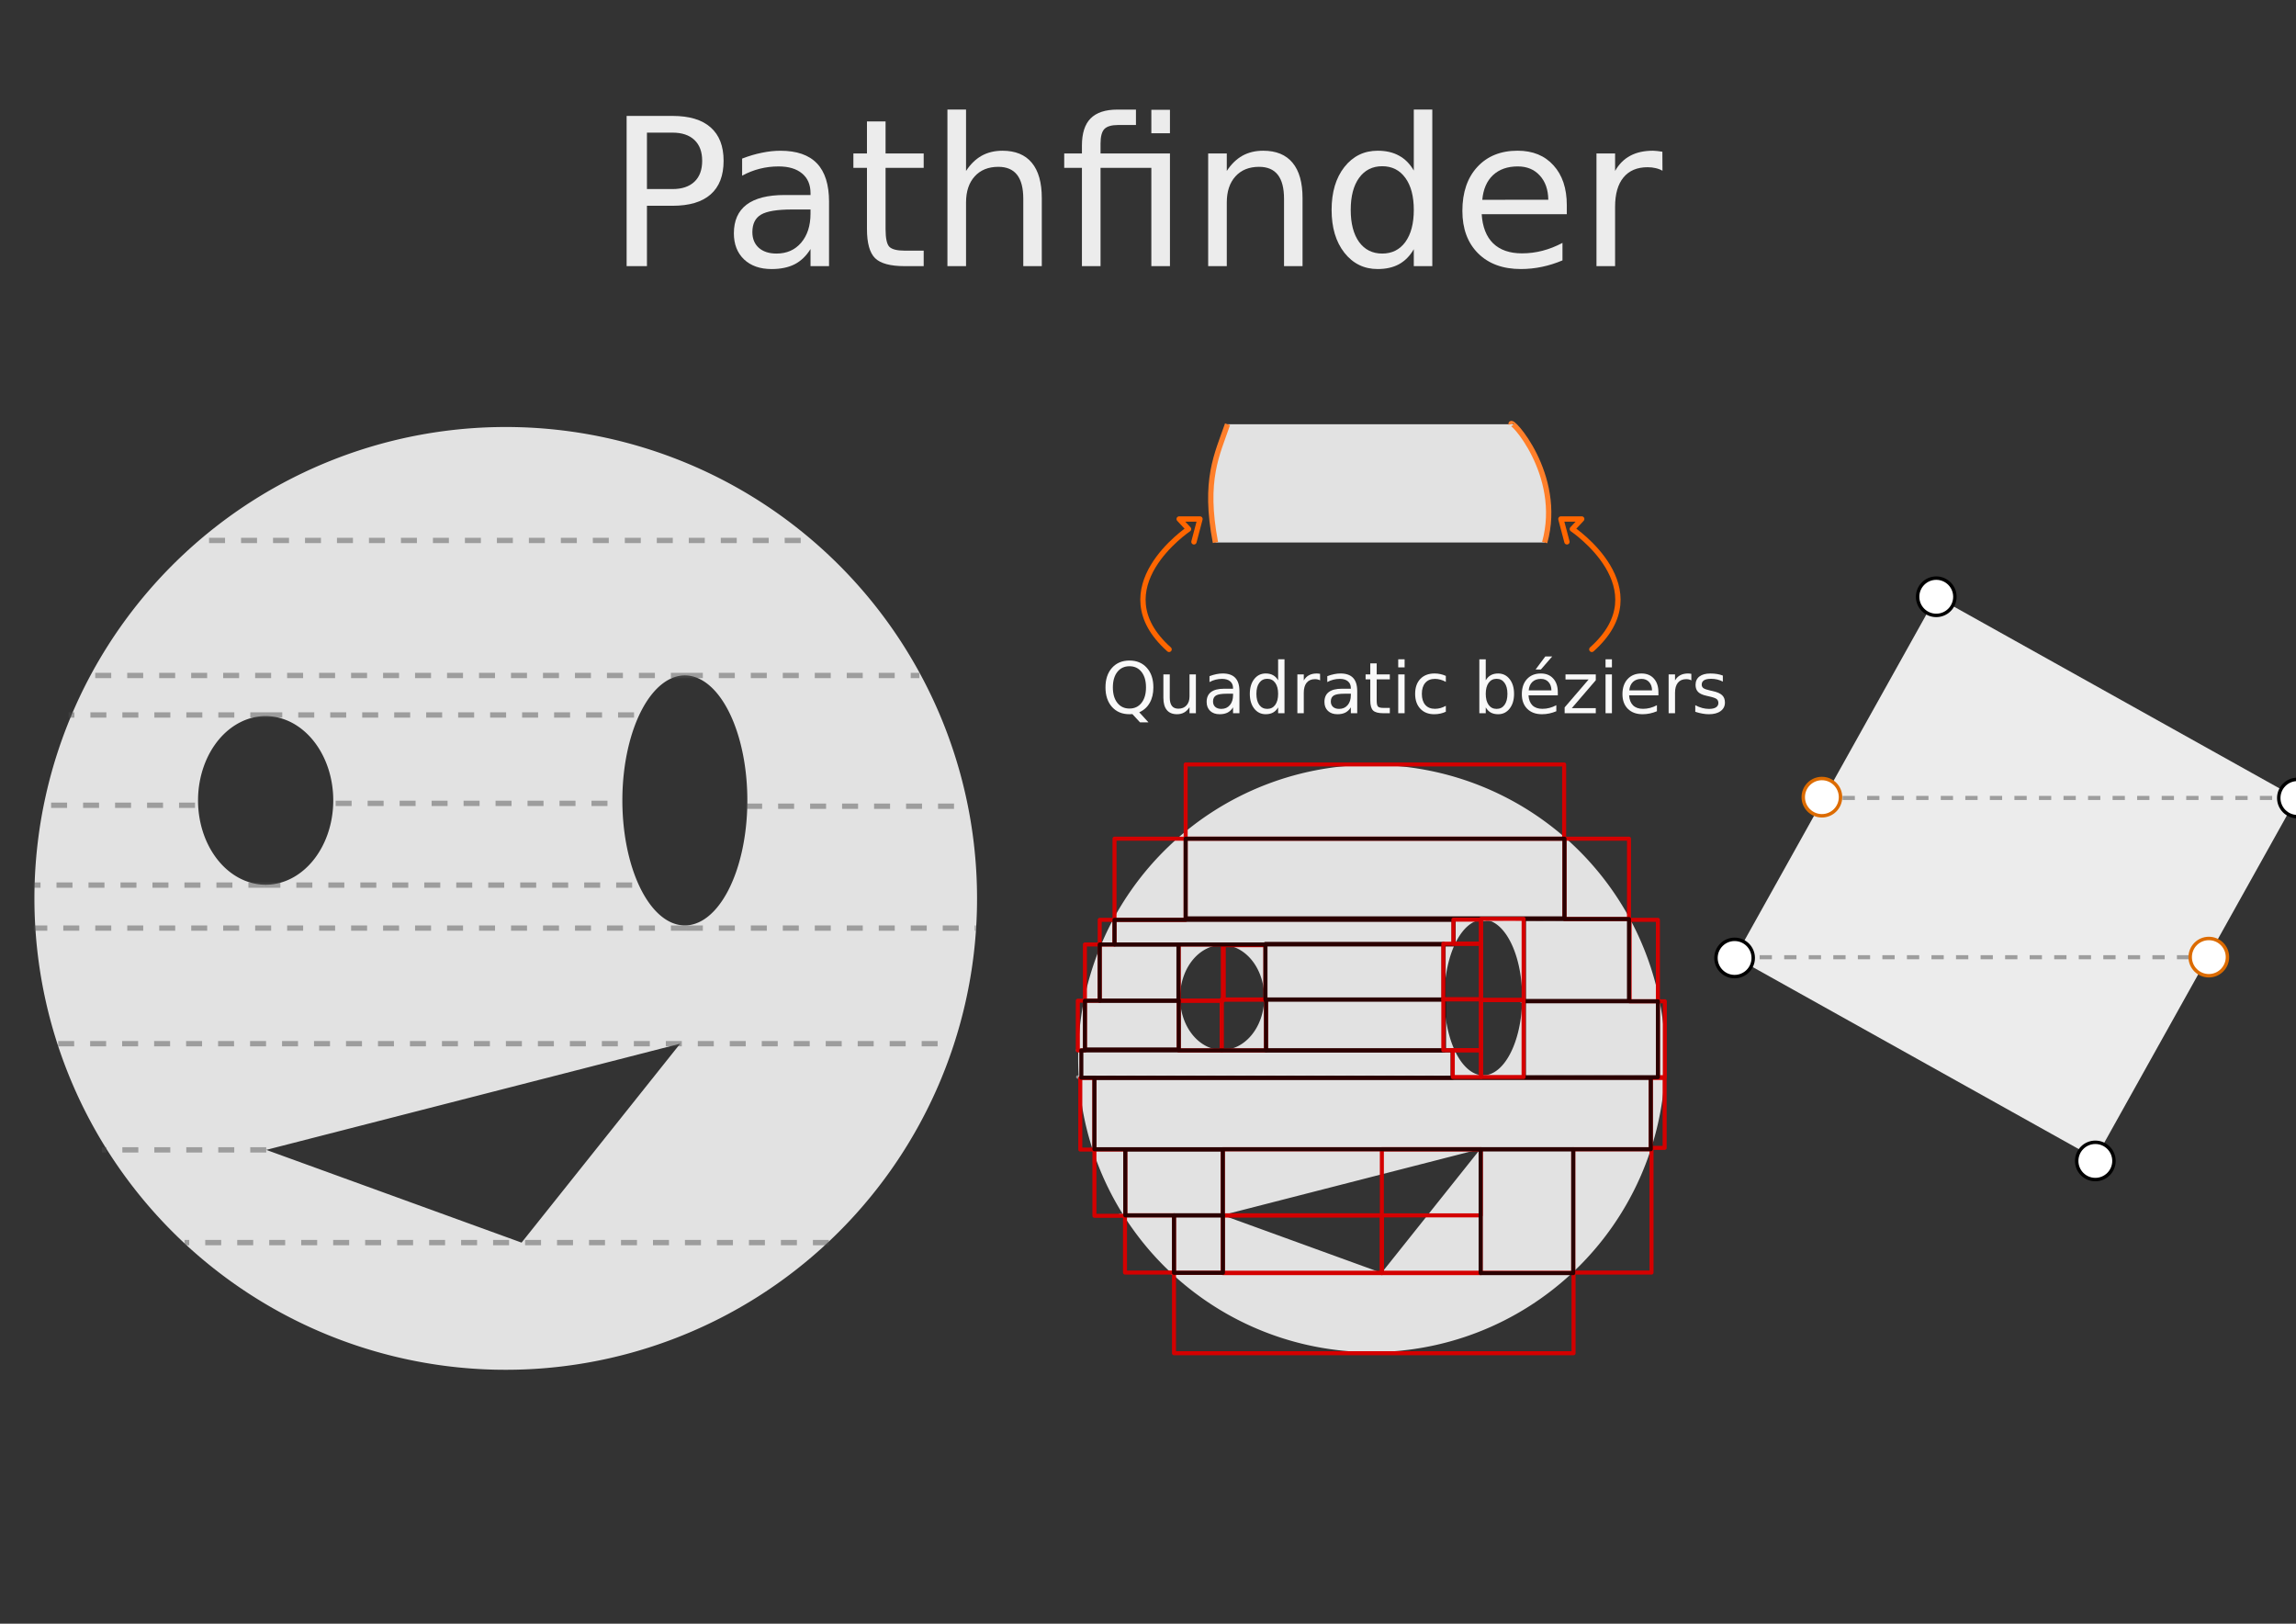<?xml version="1.0" encoding="UTF-8" standalone="no"?>
<svg
   xmlns:dc="http://purl.org/dc/elements/1.1/"
   xmlns:cc="http://creativecommons.org/ns#"
   xmlns:rdf="http://www.w3.org/1999/02/22-rdf-syntax-ns#"
   xmlns:svg="http://www.w3.org/2000/svg"
   xmlns="http://www.w3.org/2000/svg"
   xmlns:sodipodi="http://sodipodi.sourceforge.net/DTD/sodipodi-0.dtd"
   xmlns:inkscape="http://www.inkscape.org/namespaces/inkscape"
   id="svg8"
   version="1.1"
   viewBox="0 0 297 210"
   height="210mm"
   width="297mm"
   sodipodi:docname="pathfinder.svg"
   inkscape:version="0.92.3 (2405546, 2018-03-11)">
  <rect x="0" y="0" width="297" height="210" fill="#333333" stroke="none"/>
  <sodipodi:namedview
     pagecolor="#ffffff"
     bordercolor="#666666"
     borderopacity="1"
     objecttolerance="10"
     gridtolerance="10"
     guidetolerance="10"
     inkscape:pageopacity="0"
     inkscape:pageshadow="2"
     inkscape:window-width="2560"
     inkscape:window-height="1311"
     id="namedview7"
     showgrid="false"
     inkscape:zoom="1.1893651"
     inkscape:cx="649.14291"
     inkscape:cy="599.51852"
     inkscape:window-x="0"
     inkscape:window-y="55"
     inkscape:window-maximized="1"
     inkscape:current-layer="svg8" />
  <defs
     id="defs2" />
  <path
     style="color:#000000;overflow:visible;opacity:1;fill:#e2e2e2;fill-opacity:1;stroke:none;stroke-width:0.78;stroke-linecap:round;stroke-linejoin:round;stroke-miterlimit:4;stroke-dasharray:none;stroke-dashoffset:0;stroke-opacity:1"
     d="m 67.36,55.257 a 60.968,60.968 0 0 0 -23.882,4.055 l -0.028,0.011 A 60.968,60.968 0 0 0 8.546,138.158 60.968,60.968 0 0 0 87.377,173.07 60.968,60.968 0 0 0 122.299,94.244 60.968,60.968 0 0 0 67.36,55.257 Z m 21.487,32.106 a 8.083,16.167 0 0 1 7.284,10.337 8.083,16.167 0 0 1 -4.629,20.903 8.083,16.167 0 0 1 -10.453,-9.258 8.083,16.167 0 0 1 4.628,-20.904 l 0.004,-0.003 a 8.083,16.167 0 0 1 3.166,-1.076 z m -54.205,5.258 a 8.747,10.906 0 0 1 7.881,6.974 8.747,10.906 0 0 1 -5.009,14.1 8.747,10.906 0 0 1 -11.309,-6.245 8.747,10.906 0 0 1 5.007,-14.102 l 0.004,-0.003 a 8.747,10.906 0 0 1 3.427,-0.725 z M 87.982,134.985 67.468,160.712 34.44,148.718 Z"
     id="path815"
     inkscape:connector-curvature="0" />
  <path
     style="fill:#e2e2e2;fill-opacity:1;fill-rule:evenodd;stroke:none;stroke-width:0.688;stroke-linecap:butt;stroke-linejoin:miter;stroke-miterlimit:4;stroke-dasharray:0.688, 2.065;stroke-dashoffset:0;stroke-opacity:1"
     d="m 158.789,54.869 h 36.679 c -0.222,-1.068 6.793,6.497 4.346,15.297 h -42.589 c -1.553,-8.131 0.226,-11.392 1.565,-15.297 z"
     id="path884"
     inkscape:connector-curvature="0"
     sodipodi:nodetypes="ccccc" />
  <path
     sodipodi:nodetypes="cccc"
     inkscape:connector-curvature="0"
     id="path886"
     d="m 195.467,54.869 c -0.222,-1.068 6.793,6.497 4.346,15.297 m -42.589,0 c -1.553,-8.131 0.226,-11.392 1.565,-15.297"
     style="fill:none;fill-opacity:0.502;fill-rule:evenodd;stroke:#ff7f2a;stroke-width:0.688px;stroke-linecap:butt;stroke-linejoin:miter;stroke-opacity:1" />
  <g
     aria-label="Quadratic béziers"
     style="font-style:normal;font-weight:normal;font-size:13.767px;line-height:17.209px;font-family:Sans;letter-spacing:0px;word-spacing:0px;fill:#000000;fill-opacity:1;stroke:none;stroke-width:0.688px;stroke-linecap:butt;stroke-linejoin:miter;stroke-opacity:1"
     id="text890">
    <path
       d="m 146.102,86.167 q -0.986,0 -1.568,0.735 -0.578,0.735 -0.578,2.003 0,1.264 0.578,1.999 0.583,0.735 1.568,0.735 0.986,0 1.56,-0.735 0.578,-0.735 0.578,-1.999 0,-1.268 -0.578,-2.003 -0.574,-0.735 -1.56,-0.735 z m 1.268,5.956 1.192,1.304 h -1.093 l -0.99,-1.071 q -0.148,0.009 -0.229,0.013 -0.076,0.004 -0.148,0.004 -1.412,0 -2.259,-0.941 -0.843,-0.946 -0.843,-2.528 0,-1.586 0.843,-2.528 0.847,-0.946 2.259,-0.946 1.407,0 2.25,0.946 0.843,0.941 0.843,2.528 0,1.165 -0.471,1.994 -0.466,0.829 -1.353,1.223 z"
       style="font-size:9.178px;text-align:center;text-anchor:middle;fill:#f9f9f9;stroke-width:0.688px"
       id="path1192" />
    <path
       d="m 150.49,90.263 v -3.038 h 0.825 v 3.007 q 0,0.713 0.278,1.071 0.278,0.354 0.834,0.354 0.668,0 1.053,-0.426 0.39,-0.426 0.39,-1.161 v -2.846 h 0.825 v 5.019 h -0.825 v -0.771 q -0.3,0.457 -0.699,0.681 -0.394,0.22 -0.919,0.22 -0.865,0 -1.313,-0.538 -0.448,-0.538 -0.448,-1.573 z m 2.075,-3.159 z"
       style="font-size:9.178px;text-align:center;text-anchor:middle;fill:#f9f9f9;stroke-width:0.688px"
       id="path1194" />
    <path
       d="m 158.682,89.721 q -0.999,0 -1.385,0.229 -0.385,0.229 -0.385,0.78 0,0.439 0.287,0.699 0.291,0.255 0.789,0.255 0.686,0 1.098,-0.484 0.417,-0.488 0.417,-1.295 v -0.184 z m 1.645,-0.341 v 2.864 h -0.825 v -0.762 q -0.282,0.457 -0.704,0.677 -0.421,0.215 -1.031,0.215 -0.771,0 -1.228,-0.43 -0.453,-0.435 -0.453,-1.161 0,-0.847 0.565,-1.277 0.569,-0.43 1.694,-0.43 h 1.156 v -0.081 q 0,-0.569 -0.376,-0.878 -0.372,-0.314 -1.049,-0.314 -0.43,0 -0.838,0.103 -0.408,0.103 -0.784,0.309 v -0.762 q 0.453,-0.175 0.878,-0.26 0.426,-0.09 0.829,-0.09 1.089,0 1.627,0.565 0.538,0.565 0.538,1.712 z"
       style="font-size:9.178px;text-align:center;text-anchor:middle;fill:#f9f9f9;stroke-width:0.688px"
       id="path1196" />
    <path
       d="m 165.332,87.986 v -2.716 h 0.825 v 6.973 h -0.825 v -0.753 q -0.26,0.448 -0.659,0.668 -0.394,0.215 -0.95,0.215 -0.91,0 -1.483,-0.726 -0.569,-0.726 -0.569,-1.909 0,-1.183 0.569,-1.909 0.574,-0.726 1.483,-0.726 0.556,0 0.95,0.22 0.399,0.215 0.659,0.663 z m -2.81,1.752 q 0,0.91 0.372,1.43 0.376,0.515 1.031,0.515 0.654,0 1.031,-0.515 0.376,-0.52 0.376,-1.43 0,-0.91 -0.376,-1.425 -0.376,-0.52 -1.031,-0.52 -0.654,0 -1.031,0.52 -0.372,0.515 -0.372,1.425 z"
       style="font-size:9.178px;text-align:center;text-anchor:middle;fill:#f9f9f9;stroke-width:0.688px"
       id="path1198" />
    <path
       d="m 170.764,87.995 q -0.139,-0.081 -0.305,-0.117 -0.161,-0.04 -0.359,-0.04 -0.699,0 -1.076,0.457 -0.372,0.453 -0.372,1.304 v 2.644 h -0.829 v -5.019 h 0.829 v 0.78 q 0.26,-0.457 0.677,-0.677 0.417,-0.224 1.013,-0.224 0.085,0 0.188,0.013 0.103,0.009 0.229,0.031 z"
       style="font-size:9.178px;text-align:center;text-anchor:middle;fill:#f9f9f9;stroke-width:0.688px"
       id="path1200" />
    <path
       d="m 173.919,89.721 q -0.999,0 -1.385,0.229 -0.385,0.229 -0.385,0.78 0,0.439 0.287,0.699 0.291,0.255 0.789,0.255 0.686,0 1.098,-0.484 0.417,-0.488 0.417,-1.295 v -0.184 z m 1.645,-0.341 v 2.864 h -0.825 v -0.762 q -0.282,0.457 -0.704,0.677 -0.421,0.215 -1.031,0.215 -0.771,0 -1.228,-0.43 -0.453,-0.435 -0.453,-1.161 0,-0.847 0.565,-1.277 0.569,-0.43 1.694,-0.43 h 1.156 v -0.081 q 0,-0.569 -0.376,-0.878 -0.372,-0.314 -1.049,-0.314 -0.43,0 -0.838,0.103 -0.408,0.103 -0.784,0.309 v -0.762 q 0.453,-0.175 0.878,-0.26 0.426,-0.09 0.829,-0.09 1.089,0 1.627,0.565 0.538,0.565 0.538,1.712 z"
       style="font-size:9.178px;text-align:center;text-anchor:middle;fill:#f9f9f9;stroke-width:0.688px"
       id="path1202" />
    <path
       d="m 178.082,85.799 v 1.425 h 1.698 v 0.641 h -1.698 v 2.725 q 0,0.614 0.166,0.789 0.17,0.175 0.686,0.175 h 0.847 v 0.69 h -0.847 q -0.955,0 -1.318,-0.354 -0.363,-0.359 -0.363,-1.3 v -2.725 h -0.605 v -0.641 h 0.605 v -1.425 z"
       style="font-size:9.178px;text-align:center;text-anchor:middle;fill:#f9f9f9;stroke-width:0.688px"
       id="path1204" />
    <path
       d="m 180.869,87.224 h 0.825 v 5.019 h -0.825 z m 0,-1.954 h 0.825 v 1.044 h -0.825 z"
       style="font-size:9.178px;text-align:center;text-anchor:middle;fill:#f9f9f9;stroke-width:0.688px"
       id="path1206" />
    <path
       d="m 187.027,87.417 v 0.771 q -0.35,-0.193 -0.704,-0.287 -0.35,-0.099 -0.708,-0.099 -0.802,0 -1.246,0.511 -0.444,0.506 -0.444,1.425 0,0.919 0.444,1.43 0.444,0.506 1.246,0.506 0.359,0 0.708,-0.094 0.354,-0.099 0.704,-0.291 v 0.762 q -0.345,0.161 -0.717,0.242 -0.367,0.081 -0.784,0.081 -1.134,0 -1.802,-0.713 -0.668,-0.713 -0.668,-1.923 0,-1.228 0.672,-1.931 0.677,-0.704 1.851,-0.704 0.381,0 0.744,0.081 0.363,0.076 0.704,0.233 z"
       style="font-size:9.178px;text-align:center;text-anchor:middle;fill:#f9f9f9;stroke-width:0.688px"
       id="path1208" />
    <path
       d="m 194.995,89.739 q 0,-0.91 -0.376,-1.425 -0.372,-0.52 -1.026,-0.52 -0.654,0 -1.031,0.52 -0.372,0.515 -0.372,1.425 0,0.91 0.372,1.43 0.376,0.515 1.031,0.515 0.654,0 1.026,-0.515 0.376,-0.52 0.376,-1.43 z m -2.805,-1.752 q 0.26,-0.448 0.654,-0.663 0.399,-0.22 0.95,-0.22 0.914,0 1.483,0.726 0.574,0.726 0.574,1.909 0,1.183 -0.574,1.909 -0.569,0.726 -1.483,0.726 -0.551,0 -0.95,-0.215 -0.394,-0.22 -0.654,-0.668 v 0.753 h -0.829 v -6.973 h 0.829 z"
       style="font-size:9.178px;text-align:center;text-anchor:middle;fill:#f9f9f9;stroke-width:0.688px"
       id="path1210" />
    <path
       d="m 201.511,89.528 v 0.403 h -3.791 q 0.054,0.851 0.511,1.3 0.462,0.444 1.282,0.444 0.475,0 0.919,-0.117 0.448,-0.117 0.887,-0.35 v 0.78 q -0.444,0.188 -0.91,0.287 -0.466,0.099 -0.946,0.099 -1.201,0 -1.905,-0.699 -0.699,-0.699 -0.699,-1.891 0,-1.232 0.663,-1.954 0.668,-0.726 1.797,-0.726 1.013,0 1.6,0.654 0.592,0.65 0.592,1.77 z m -0.825,-0.242 q -0.009,-0.677 -0.381,-1.08 -0.367,-0.403 -0.977,-0.403 -0.69,0 -1.107,0.39 -0.412,0.39 -0.475,1.098 z m -0.793,-4.383 h 0.892 l -1.461,1.685 h -0.686 z"
       style="font-size:9.178px;text-align:center;text-anchor:middle;fill:#f9f9f9;stroke-width:0.688px"
       id="path1212" />
    <path
       d="m 202.506,87.224 h 3.917 v 0.753 l -3.101,3.608 h 3.101 v 0.659 h -4.029 v -0.753 l 3.101,-3.608 h -2.989 z"
       style="font-size:9.178px;text-align:center;text-anchor:middle;fill:#f9f9f9;stroke-width:0.688px"
       id="path1214" />
    <path
       d="m 207.686,87.224 h 0.825 v 5.019 h -0.825 z m 0,-1.954 h 0.825 v 1.044 h -0.825 z"
       style="font-size:9.178px;text-align:center;text-anchor:middle;fill:#f9f9f9;stroke-width:0.688px"
       id="path1216" />
    <path
       d="m 214.525,89.528 v 0.403 h -3.791 q 0.054,0.851 0.511,1.3 0.462,0.444 1.282,0.444 0.475,0 0.919,-0.117 0.448,-0.117 0.887,-0.35 v 0.78 q -0.444,0.188 -0.91,0.287 -0.466,0.099 -0.946,0.099 -1.201,0 -1.905,-0.699 -0.699,-0.699 -0.699,-1.891 0,-1.232 0.663,-1.954 0.668,-0.726 1.797,-0.726 1.013,0 1.6,0.654 0.592,0.65 0.592,1.77 z m -0.825,-0.242 q -0.009,-0.677 -0.381,-1.08 -0.367,-0.403 -0.977,-0.403 -0.69,0 -1.107,0.39 -0.412,0.39 -0.475,1.098 z"
       style="font-size:9.178px;text-align:center;text-anchor:middle;fill:#f9f9f9;stroke-width:0.688px"
       id="path1218" />
    <path
       d="m 218.787,87.995 q -0.139,-0.081 -0.305,-0.117 -0.161,-0.04 -0.359,-0.04 -0.699,0 -1.076,0.457 -0.372,0.453 -0.372,1.304 v 2.644 h -0.829 v -5.019 h 0.829 v 0.78 q 0.26,-0.457 0.677,-0.677 0.417,-0.224 1.013,-0.224 0.085,0 0.188,0.013 0.103,0.009 0.229,0.031 z"
       style="font-size:9.178px;text-align:center;text-anchor:middle;fill:#f9f9f9;stroke-width:0.688px"
       id="path1220" />
    <path
       d="m 222.86,87.372 v 0.78 q -0.35,-0.179 -0.726,-0.269 -0.376,-0.09 -0.78,-0.09 -0.614,0 -0.923,0.188 -0.305,0.188 -0.305,0.565 0,0.287 0.22,0.453 0.22,0.161 0.883,0.309 l 0.282,0.063 q 0.878,0.188 1.246,0.533 0.372,0.341 0.372,0.955 0,0.699 -0.556,1.107 -0.551,0.408 -1.519,0.408 -0.403,0 -0.843,-0.081 -0.435,-0.076 -0.919,-0.233 v -0.851 q 0.457,0.238 0.901,0.359 0.444,0.117 0.878,0.117 0.583,0 0.896,-0.197 0.314,-0.202 0.314,-0.565 0,-0.336 -0.229,-0.515 -0.224,-0.179 -0.99,-0.345 l -0.287,-0.067 q -0.766,-0.161 -1.107,-0.493 -0.341,-0.336 -0.341,-0.919 0,-0.708 0.502,-1.093 0.502,-0.385 1.425,-0.385 0.457,0 0.86,0.067 0.403,0.067 0.744,0.202 z"
       style="font-size:9.178px;text-align:center;text-anchor:middle;fill:#f9f9f9;stroke-width:0.688px"
       id="path1222" />
  </g>
  <path
     style="fill:none;fill-rule:evenodd;stroke:#ff6600;stroke-width:0.688px;stroke-linecap:round;stroke-linejoin:round;stroke-opacity:1"
     d="m 151.227,83.987 c -8.866,-7.909 2.521,-15.558 2.521,-15.558 l -1.217,-1.304 h 2.694 l -0.782,2.955"
     id="path892"
     inkscape:connector-curvature="0" />
  <path
     inkscape:connector-curvature="0"
     id="path894"
     d="M 205.909,83.987 C 214.774,76.077 203.388,68.428 203.388,68.428 l 1.217,-1.304 h -2.694 l 0.782,2.955"
     style="fill:none;fill-rule:evenodd;stroke:#ff6600;stroke-width:0.688px;stroke-linecap:round;stroke-linejoin:round;stroke-opacity:1" />
  <path
     id="path898"
     d="m 178.646,98.948 a 37.972,37.972 0 0 0 -14.875,2.525 l -0.018,0.007 a 37.972,37.972 0 0 0 -21.738,49.101 37.972,37.972 0 0 0 49.097,21.744 37.972,37.972 0 0 0 21.751,-49.095 37.972,37.972 0 0 0 -34.218,-24.282 z m 13.382,19.996 a 5.034,10.069 0 0 1 4.537,6.438 5.034,10.069 0 0 1 -2.883,13.019 5.034,10.069 0 0 1 -6.51,-5.766 5.034,10.069 0 0 1 2.882,-13.02 l 0.003,-0.002 a 5.034,10.069 0 0 1 1.972,-0.67 z m -33.76,3.275 a 5.448,6.793 0 0 1 4.908,4.343 5.448,6.793 0 0 1 -3.12,8.782 5.448,6.793 0 0 1 -7.044,-3.889 5.448,6.793 0 0 1 3.118,-8.783 l 0.003,-0.002 a 5.448,6.793 0 0 1 2.134,-0.451 z m 33.222,26.385 -12.776,16.023 -20.571,-7.47 z"
     style="color:#000000;overflow:visible;opacity:1;fill:#e2e2e2;fill-opacity:1;stroke:none;stroke-width:0.486;stroke-linecap:round;stroke-linejoin:round;stroke-miterlimit:4;stroke-dasharray:none;stroke-dashoffset:0;stroke-opacity:1"
     inkscape:connector-curvature="0" />
  <path
     inkscape:connector-curvature="0"
     id="path900"
     d="m 192.028,118.945 h 18.733"
     style="opacity:0.459;fill:none;fill-rule:evenodd;stroke:#ffffff;stroke-width:0.429;stroke-linecap:round;stroke-linejoin:miter;stroke-miterlimit:4;stroke-dasharray:1.288, 1.288;stroke-dashoffset:0;stroke-opacity:1" />
  <path
     inkscape:connector-curvature="0"
     id="path902"
     d="M 192.031,139.294 H 215.308"
     style="opacity:0.459;fill:none;fill-rule:evenodd;stroke:#ffffff;stroke-width:0.429;stroke-linecap:round;stroke-linejoin:miter;stroke-miterlimit:4;stroke-dasharray:1.288, 1.288;stroke-dashoffset:0;stroke-opacity:1" />
  <path
     inkscape:connector-curvature="0"
     id="path904"
     d="M 192.031,139.294 H 139.412"
     style="opacity:0.459;fill:none;fill-rule:evenodd;stroke:#ffffff;stroke-width:0.429;stroke-linecap:round;stroke-linejoin:miter;stroke-miterlimit:4;stroke-dasharray:1.288, 1.288;stroke-dashoffset:0;stroke-opacity:1" />
  <path
     inkscape:connector-curvature="0"
     id="path906"
     d="m 157.992,135.83 h 29.934"
     style="opacity:0.459;fill:none;fill-rule:evenodd;stroke:#ffffff;stroke-width:0.429;stroke-linecap:round;stroke-linejoin:miter;stroke-miterlimit:4;stroke-dasharray:1.288, 1.288;stroke-dashoffset:0;stroke-opacity:1" />
  <path
     inkscape:connector-curvature="0"
     id="path908"
     d="m 158.145,122.126 h 29.857"
     style="opacity:0.459;fill:none;fill-rule:evenodd;stroke:#ffffff;stroke-width:0.429;stroke-linecap:round;stroke-linejoin:miter;stroke-miterlimit:4;stroke-dasharray:1.288, 1.288;stroke-dashoffset:0;stroke-opacity:1" />
  <path
     inkscape:connector-curvature="0"
     id="path910"
     d="M 192.028,118.945 H 144.135"
     style="opacity:0.459;fill:none;fill-rule:evenodd;stroke:#ffffff;stroke-width:0.429;stroke-linecap:round;stroke-linejoin:miter;stroke-miterlimit:4;stroke-dasharray:1.288, 1.288;stroke-dashoffset:0;stroke-opacity:1" />
  <path
     inkscape:connector-curvature="0"
     id="path912"
     d="M 158.145,122.126 H 142.221"
     style="opacity:0.459;fill:none;fill-rule:evenodd;stroke:#ffffff;stroke-width:0.429;stroke-linecap:round;stroke-linejoin:miter;stroke-miterlimit:4;stroke-dasharray:1.288, 1.288;stroke-dashoffset:0;stroke-opacity:1" />
  <path
     inkscape:connector-curvature="0"
     id="path914"
     d="M 157.992,135.83 H 139.389"
     style="opacity:0.459;fill:none;fill-rule:evenodd;stroke:#ffffff;stroke-width:0.429;stroke-linecap:round;stroke-linejoin:miter;stroke-miterlimit:4;stroke-dasharray:1.288, 1.288;stroke-dashoffset:0;stroke-opacity:1" />
  <path
     inkscape:connector-curvature="0"
     id="path916"
     d="m 141.379,148.605 h 50.11 22.006"
     style="opacity:0.459;fill:none;fill-rule:evenodd;stroke:#ffffff;stroke-width:0.429;stroke-linecap:round;stroke-linejoin:miter;stroke-miterlimit:4;stroke-dasharray:1.288, 1.288;stroke-dashoffset:0;stroke-opacity:1" />
  <path
     inkscape:connector-curvature="0"
     id="path918"
     d="M 158.142,157.159 H 144.901"
     style="opacity:0.459;fill:none;fill-rule:evenodd;stroke:#ffffff;stroke-width:0.429;stroke-linecap:round;stroke-linejoin:miter;stroke-miterlimit:4;stroke-dasharray:1.288, 1.288;stroke-dashoffset:0;stroke-opacity:1" />
  <path
     inkscape:connector-curvature="0"
     id="path920"
     d="M 203.467,164.629 H 178.713 151.561"
     style="opacity:0.459;fill:none;fill-rule:evenodd;stroke:#ffffff;stroke-width:0.429;stroke-linecap:round;stroke-linejoin:miter;stroke-miterlimit:4;stroke-dasharray:1.288, 1.288;stroke-dashoffset:0;stroke-opacity:1" />
  <path
     inkscape:connector-curvature="0"
     id="path922"
     d="m 163.734,129.246 h 22.967"
     style="opacity:0.459;fill:none;fill-rule:evenodd;stroke:#ffffff;stroke-width:0.429;stroke-linecap:round;stroke-linejoin:miter;stroke-miterlimit:4;stroke-dasharray:1.288, 1.288;stroke-dashoffset:0;stroke-opacity:1" />
  <path
     inkscape:connector-curvature="0"
     id="path924"
     d="M 152.404,129.399 H 140.308"
     style="opacity:0.459;fill:none;fill-rule:evenodd;stroke:#ffffff;stroke-width:0.429;stroke-linecap:round;stroke-linejoin:miter;stroke-miterlimit:4;stroke-dasharray:1.288, 1.288;stroke-dashoffset:0;stroke-opacity:1" />
  <path
     inkscape:connector-curvature="0"
     id="path926"
     d="m 196.807,129.476 h 17.914"
     style="opacity:0.459;fill:none;fill-rule:evenodd;stroke:#ffffff;stroke-width:0.429;stroke-linecap:round;stroke-linejoin:miter;stroke-miterlimit:4;stroke-dasharray:1.288, 1.288;stroke-dashoffset:0;stroke-opacity:1" />
  <g
     id="g1135"
     style="fill:#4d4d4d">
    <path
       inkscape:connector-curvature="0"
       id="path827"
       d="m 88.85,120.379 h 2.068 v -0.688 h -2.068 z m 4.137,0 h 2.068 v -0.688 h -2.068 z m 4.137,0 h 2.068 v -0.688 h -2.068 z m 4.137,0 h 2.068 v -0.688 h -2.068 z m 4.137,0 h 2.068 v -0.688 h -2.068 z m 4.137,0 h 2.068 v -0.688 h -2.068 z m 4.137,0 h 2.068 v -0.688 h -2.068 z m 4.137,0 h 2.068 v -0.688 h -2.068 z m 4.137,0 h 2.068 v -0.688 h -2.068 z m 4.137,0 h 0.145 v -0.688 h -0.145 z"
       style="color:#000000;font-style:normal;font-variant:normal;font-weight:normal;font-stretch:normal;font-size:medium;line-height:normal;font-family:sans-serif;font-variant-ligatures:normal;font-variant-position:normal;font-variant-caps:normal;font-variant-numeric:normal;font-variant-alternates:normal;font-feature-settings:normal;text-indent:0;text-align:start;text-decoration:none;text-decoration-line:none;text-decoration-style:solid;text-decoration-color:#000000;letter-spacing:normal;word-spacing:normal;text-transform:none;writing-mode:lr-tb;direction:ltr;text-orientation:mixed;dominant-baseline:auto;baseline-shift:baseline;text-anchor:start;white-space:normal;shape-padding:0;clip-rule:nonzero;display:inline;overflow:visible;visibility:visible;opacity:0.459;isolation:auto;mix-blend-mode:normal;color-interpolation:sRGB;color-interpolation-filters:linearRGB;solid-color:#000000;solid-opacity:1;vector-effect:none;fill:#4d4d4d;fill-opacity:1;fill-rule:evenodd;stroke:none;stroke-width:0.689;stroke-linecap:round;stroke-linejoin:miter;stroke-miterlimit:4;stroke-dasharray:2.068, 2.068;stroke-dashoffset:0;stroke-opacity:1;color-rendering:auto;image-rendering:auto;shape-rendering:auto;text-rendering:auto;enable-background:accumulate" />
    <path
       inkscape:connector-curvature="0"
       id="path851"
       d="m 96.52,104.615 h 2.066 v -0.689 h -2.066 z m 4.135,0 h 2.068 v -0.689 h -2.068 z m 4.137,0 h 2.068 v -0.689 h -2.068 z m 4.137,0 h 2.068 v -0.689 h -2.068 z m 4.137,0 h 2.068 v -0.689 h -2.068 z m 4.137,0 h 2.068 v -0.689 h -2.068 z m 4.137,0 h 2.068 v -0.689 h -2.068 z"
       style="color:#000000;font-style:normal;font-variant:normal;font-weight:normal;font-stretch:normal;font-size:medium;line-height:normal;font-family:sans-serif;font-variant-ligatures:normal;font-variant-position:normal;font-variant-caps:normal;font-variant-numeric:normal;font-variant-alternates:normal;font-feature-settings:normal;text-indent:0;text-align:start;text-decoration:none;text-decoration-line:none;text-decoration-style:solid;text-decoration-color:#000000;letter-spacing:normal;word-spacing:normal;text-transform:none;writing-mode:lr-tb;direction:ltr;text-orientation:mixed;dominant-baseline:auto;baseline-shift:baseline;text-anchor:start;white-space:normal;shape-padding:0;clip-rule:nonzero;display:inline;overflow:visible;visibility:visible;opacity:0.459;isolation:auto;mix-blend-mode:normal;color-interpolation:sRGB;color-interpolation-filters:linearRGB;solid-color:#000000;solid-opacity:1;vector-effect:none;fill:#4d4d4d;fill-opacity:1;fill-rule:evenodd;stroke:none;stroke-width:0.689;stroke-linecap:round;stroke-linejoin:miter;stroke-miterlimit:4;stroke-dasharray:2.068, 2.068;stroke-dashoffset:0;stroke-opacity:1;color-rendering:auto;image-rendering:auto;shape-rendering:auto;text-rendering:auto;enable-background:accumulate" />
    <path
       inkscape:connector-curvature="0"
       id="path825"
       d="m 88.846,87.707 h 2.068 v -0.689 h -2.068 z m 4.137,0 h 2.068 v -0.689 h -2.068 z m 4.137,0 H 99.188 v -0.689 h -2.068 z m 4.137,0 h 2.068 v -0.689 h -2.068 z m 4.137,0 h 2.068 v -0.689 h -2.068 z m 4.137,0 h 2.068 v -0.689 h -2.068 z m 4.137,0 h 2.068 v -0.689 h -2.068 z m 4.137,0 h 1.121 v -0.689 h -1.121 z"
       style="color:#000000;font-style:normal;font-variant:normal;font-weight:normal;font-stretch:normal;font-size:medium;line-height:normal;font-family:sans-serif;font-variant-ligatures:normal;font-variant-position:normal;font-variant-caps:normal;font-variant-numeric:normal;font-variant-alternates:normal;font-feature-settings:normal;text-indent:0;text-align:start;text-decoration:none;text-decoration-line:none;text-decoration-style:solid;text-decoration-color:#000000;letter-spacing:normal;word-spacing:normal;text-transform:none;writing-mode:lr-tb;direction:ltr;text-orientation:mixed;dominant-baseline:auto;baseline-shift:baseline;text-anchor:start;white-space:normal;shape-padding:0;clip-rule:nonzero;display:inline;overflow:visible;visibility:visible;opacity:0.459;isolation:auto;mix-blend-mode:normal;color-interpolation:sRGB;color-interpolation-filters:linearRGB;solid-color:#000000;solid-opacity:1;vector-effect:none;fill:#4d4d4d;fill-opacity:1;fill-rule:evenodd;stroke:none;stroke-width:0.689;stroke-linecap:round;stroke-linejoin:miter;stroke-miterlimit:4;stroke-dasharray:2.068, 2.068;stroke-dashoffset:0;stroke-opacity:1;color-rendering:auto;image-rendering:auto;shape-rendering:auto;text-rendering:auto;enable-background:accumulate" />
    <path
       inkscape:connector-curvature="0"
       id="path829"
       d="m 4.367,120.379 h 1.752 v -0.688 H 4.367 Z m 3.82,0 h 2.068 v -0.688 H 8.188 Z m 4.137,0 h 2.068 v -0.688 h -2.068 z m 4.137,0 h 2.068 v -0.688 h -2.068 z m 4.137,0 h 2.068 v -0.688 h -2.068 z m 4.137,0 h 2.066 v -0.688 h -2.066 z m 4.135,0 H 30.938 v -0.688 h -2.068 z m 4.137,0 h 2.068 v -0.688 h -2.068 z m 4.137,0 h 2.068 v -0.688 h -2.068 z m 4.137,0 h 2.068 v -0.688 h -2.068 z m 4.137,0 h 2.068 v -0.688 h -2.068 z m 4.137,0 h 2.068 v -0.688 h -2.068 z m 4.137,0 h 2.068 v -0.688 h -2.068 z m 4.137,0 h 2.068 v -0.688 h -2.068 z m 4.137,0 h 2.068 v -0.688 h -2.068 z m 4.137,0 h 2.068 v -0.688 h -2.068 z m 4.137,0 h 2.068 v -0.688 h -2.068 z m 4.137,0 h 2.068 v -0.688 h -2.068 z m 4.137,0 h 2.068 v -0.688 h -2.068 z m 4.137,0 h 2.066 v -0.688 h -2.066 z m 4.135,0 h 2.068 v -0.688 H 86.781 Z"
       style="color:#000000;font-style:normal;font-variant:normal;font-weight:normal;font-stretch:normal;font-size:medium;line-height:normal;font-family:sans-serif;font-variant-ligatures:normal;font-variant-position:normal;font-variant-caps:normal;font-variant-numeric:normal;font-variant-alternates:normal;font-feature-settings:normal;text-indent:0;text-align:start;text-decoration:none;text-decoration-line:none;text-decoration-style:solid;text-decoration-color:#000000;letter-spacing:normal;word-spacing:normal;text-transform:none;writing-mode:lr-tb;direction:ltr;text-orientation:mixed;dominant-baseline:auto;baseline-shift:baseline;text-anchor:start;white-space:normal;shape-padding:0;clip-rule:nonzero;display:inline;overflow:visible;visibility:visible;opacity:0.459;isolation:auto;mix-blend-mode:normal;color-interpolation:sRGB;color-interpolation-filters:linearRGB;solid-color:#000000;solid-opacity:1;vector-effect:none;fill:#4d4d4d;fill-opacity:1;fill-rule:evenodd;stroke:none;stroke-width:0.689;stroke-linecap:round;stroke-linejoin:miter;stroke-miterlimit:4;stroke-dasharray:2.068, 2.068;stroke-dashoffset:0;stroke-opacity:1;color-rendering:auto;image-rendering:auto;shape-rendering:auto;text-rendering:auto;enable-background:accumulate" />
    <path
       inkscape:connector-curvature="0"
       id="path831"
       d="m 34.199,114.818 h 2.068 v -0.689 h -2.068 z m 4.137,0 h 2.068 v -0.689 h -2.068 z m 4.137,0 h 2.068 v -0.689 h -2.068 z m 4.137,0 h 2.068 v -0.689 h -2.068 z m 4.135,0 H 52.812 v -0.689 h -2.068 z m 4.137,0 h 2.068 v -0.689 h -2.068 z m 4.137,0 h 2.068 v -0.689 h -2.068 z m 4.137,0 h 2.068 v -0.689 h -2.068 z m 4.137,0 h 2.068 v -0.689 h -2.068 z m 4.137,0 h 2.068 v -0.689 h -2.068 z m 4.137,0 h 2.068 v -0.689 h -2.068 z m 4.137,0 h 2.068 v -0.689 h -2.068 z"
       style="color:#000000;font-style:normal;font-variant:normal;font-weight:normal;font-stretch:normal;font-size:medium;line-height:normal;font-family:sans-serif;font-variant-ligatures:normal;font-variant-position:normal;font-variant-caps:normal;font-variant-numeric:normal;font-variant-alternates:normal;font-feature-settings:normal;text-indent:0;text-align:start;text-decoration:none;text-decoration-line:none;text-decoration-style:solid;text-decoration-color:#000000;letter-spacing:normal;word-spacing:normal;text-transform:none;writing-mode:lr-tb;direction:ltr;text-orientation:mixed;dominant-baseline:auto;baseline-shift:baseline;text-anchor:start;white-space:normal;shape-padding:0;clip-rule:nonzero;display:inline;overflow:visible;visibility:visible;opacity:0.459;isolation:auto;mix-blend-mode:normal;color-interpolation:sRGB;color-interpolation-filters:linearRGB;solid-color:#000000;solid-opacity:1;vector-effect:none;fill:#4d4d4d;fill-opacity:1;fill-rule:evenodd;stroke:none;stroke-width:0.689;stroke-linecap:round;stroke-linejoin:miter;stroke-miterlimit:4;stroke-dasharray:2.068, 2.068;stroke-dashoffset:0;stroke-opacity:1;color-rendering:auto;image-rendering:auto;shape-rendering:auto;text-rendering:auto;enable-background:accumulate" />
    <path
       inkscape:connector-curvature="0"
       id="path833"
       d="m 34.445,92.814 h 2.068 V 92.125 h -2.068 z m 4.137,0 h 2.068 V 92.125 h -2.068 z m 4.135,0 h 2.068 V 92.125 h -2.068 z m 4.137,0 h 2.068 V 92.125 h -2.068 z m 4.137,0 h 2.068 V 92.125 h -2.068 z m 4.137,0 h 2.068 V 92.125 h -2.068 z m 4.137,0 h 2.068 V 92.125 h -2.068 z m 4.137,0 H 65.469 V 92.125 h -2.068 z m 4.137,0 h 2.068 V 92.125 h -2.068 z m 4.137,0 h 2.068 V 92.125 h -2.068 z m 4.137,0 h 2.068 V 92.125 h -2.068 z m 4.137,0 h 2.068 V 92.125 h -2.068 z"
       style="color:#000000;font-style:normal;font-variant:normal;font-weight:normal;font-stretch:normal;font-size:medium;line-height:normal;font-family:sans-serif;font-variant-ligatures:normal;font-variant-position:normal;font-variant-caps:normal;font-variant-numeric:normal;font-variant-alternates:normal;font-feature-settings:normal;text-indent:0;text-align:start;text-decoration:none;text-decoration-line:none;text-decoration-style:solid;text-decoration-color:#000000;letter-spacing:normal;word-spacing:normal;text-transform:none;writing-mode:lr-tb;direction:ltr;text-orientation:mixed;dominant-baseline:auto;baseline-shift:baseline;text-anchor:start;white-space:normal;shape-padding:0;clip-rule:nonzero;display:inline;overflow:visible;visibility:visible;opacity:0.459;isolation:auto;mix-blend-mode:normal;color-interpolation:sRGB;color-interpolation-filters:linearRGB;solid-color:#000000;solid-opacity:1;vector-effect:none;fill:#4d4d4d;fill-opacity:1;fill-rule:evenodd;stroke:none;stroke-width:0.689;stroke-linecap:round;stroke-linejoin:miter;stroke-miterlimit:4;stroke-dasharray:2.068, 2.068;stroke-dashoffset:0;stroke-opacity:1;color-rendering:auto;image-rendering:auto;shape-rendering:auto;text-rendering:auto;enable-background:accumulate" />
    <path
       inkscape:connector-curvature="0"
       id="path835"
       d="m 12.32,87.707 h 2.068 v -0.689 h -2.068 z m 4.137,0 h 2.066 v -0.689 h -2.066 z m 4.135,0 h 2.068 v -0.689 h -2.068 z m 4.137,0 h 2.068 v -0.689 h -2.068 z m 4.137,0 h 2.068 v -0.689 h -2.068 z m 4.137,0 h 2.068 v -0.689 h -2.068 z m 4.137,0 h 2.068 v -0.689 h -2.068 z m 4.137,0 h 2.068 v -0.689 h -2.068 z m 4.137,0 h 2.068 v -0.689 h -2.068 z m 4.137,0 h 2.068 v -0.689 h -2.068 z m 4.137,0 h 2.068 v -0.689 h -2.068 z m 4.137,0 h 2.068 v -0.689 h -2.068 z m 4.137,0 h 2.068 v -0.689 h -2.068 z m 4.137,0 h 2.068 v -0.689 h -2.068 z m 4.137,0 h 2.068 v -0.689 h -2.068 z m 4.135,0 h 2.068 v -0.689 h -2.068 z m 4.137,0 h 2.068 v -0.689 h -2.068 z m 4.137,0 h 2.068 v -0.689 h -2.068 z m 4.137,0 h 2.068 v -0.689 h -2.068 z"
       style="color:#000000;font-style:normal;font-variant:normal;font-weight:normal;font-stretch:normal;font-size:medium;line-height:normal;font-family:sans-serif;font-variant-ligatures:normal;font-variant-position:normal;font-variant-caps:normal;font-variant-numeric:normal;font-variant-alternates:normal;font-feature-settings:normal;text-indent:0;text-align:start;text-decoration:none;text-decoration-line:none;text-decoration-style:solid;text-decoration-color:#000000;letter-spacing:normal;word-spacing:normal;text-transform:none;writing-mode:lr-tb;direction:ltr;text-orientation:mixed;dominant-baseline:auto;baseline-shift:baseline;text-anchor:start;white-space:normal;shape-padding:0;clip-rule:nonzero;display:inline;overflow:visible;visibility:visible;opacity:0.459;isolation:auto;mix-blend-mode:normal;color-interpolation:sRGB;color-interpolation-filters:linearRGB;solid-color:#000000;solid-opacity:1;vector-effect:none;fill:#4d4d4d;fill-opacity:1;fill-rule:evenodd;stroke:none;stroke-width:0.689;stroke-linecap:round;stroke-linejoin:miter;stroke-miterlimit:4;stroke-dasharray:2.068, 2.068;stroke-dashoffset:0;stroke-opacity:1;color-rendering:auto;image-rendering:auto;shape-rendering:auto;text-rendering:auto;enable-background:accumulate" />
    <path
       inkscape:connector-curvature="0"
       id="path837"
       d="M 8.877,92.814 H 9.625 V 92.125 H 8.877 Z m 2.816,0 h 2.068 V 92.125 h -2.068 z m 4.137,0 h 2.068 V 92.125 h -2.068 z m 4.137,0 h 2.068 V 92.125 h -2.068 z m 4.137,0 h 2.068 V 92.125 h -2.068 z m 4.137,0 h 2.068 V 92.125 h -2.068 z m 4.137,0 h 2.068 V 92.125 h -2.068 z"
       style="color:#000000;font-style:normal;font-variant:normal;font-weight:normal;font-stretch:normal;font-size:medium;line-height:normal;font-family:sans-serif;font-variant-ligatures:normal;font-variant-position:normal;font-variant-caps:normal;font-variant-numeric:normal;font-variant-alternates:normal;font-feature-settings:normal;text-indent:0;text-align:start;text-decoration:none;text-decoration-line:none;text-decoration-style:solid;text-decoration-color:#000000;letter-spacing:normal;word-spacing:normal;text-transform:none;writing-mode:lr-tb;direction:ltr;text-orientation:mixed;dominant-baseline:auto;baseline-shift:baseline;text-anchor:start;white-space:normal;shape-padding:0;clip-rule:nonzero;display:inline;overflow:visible;visibility:visible;opacity:0.459;isolation:auto;mix-blend-mode:normal;color-interpolation:sRGB;color-interpolation-filters:linearRGB;solid-color:#000000;solid-opacity:1;vector-effect:none;fill:#4d4d4d;fill-opacity:1;fill-rule:evenodd;stroke:none;stroke-width:0.689;stroke-linecap:round;stroke-linejoin:miter;stroke-miterlimit:4;stroke-dasharray:2.068, 2.068;stroke-dashoffset:0;stroke-opacity:1;color-rendering:auto;image-rendering:auto;shape-rendering:auto;text-rendering:auto;enable-background:accumulate" />
    <path
       inkscape:connector-curvature="0"
       id="path839"
       d="m 4.33,114.818 h 0.912 v -0.689 H 4.33 Z m 2.98,0 h 2.068 v -0.689 H 7.311 Z m 4.137,0 h 2.068 v -0.689 h -2.068 z m 4.137,0 h 2.068 v -0.689 h -2.068 z m 4.137,0 h 2.068 v -0.689 h -2.068 z m 4.137,0 h 2.068 v -0.689 h -2.068 z m 4.137,0 H 30.062 v -0.689 h -2.068 z m 4.137,0 h 2.068 v -0.689 h -2.068 z"
       style="color:#000000;font-style:normal;font-variant:normal;font-weight:normal;font-stretch:normal;font-size:medium;line-height:normal;font-family:sans-serif;font-variant-ligatures:normal;font-variant-position:normal;font-variant-caps:normal;font-variant-numeric:normal;font-variant-alternates:normal;font-feature-settings:normal;text-indent:0;text-align:start;text-decoration:none;text-decoration-line:none;text-decoration-style:solid;text-decoration-color:#000000;letter-spacing:normal;word-spacing:normal;text-transform:none;writing-mode:lr-tb;direction:ltr;text-orientation:mixed;dominant-baseline:auto;baseline-shift:baseline;text-anchor:start;white-space:normal;shape-padding:0;clip-rule:nonzero;display:inline;overflow:visible;visibility:visible;opacity:0.459;isolation:auto;mix-blend-mode:normal;color-interpolation:sRGB;color-interpolation-filters:linearRGB;solid-color:#000000;solid-opacity:1;vector-effect:none;fill:#4d4d4d;fill-opacity:1;fill-rule:evenodd;stroke:none;stroke-width:0.689;stroke-linecap:round;stroke-linejoin:miter;stroke-miterlimit:4;stroke-dasharray:2.068, 2.068;stroke-dashoffset:0;stroke-opacity:1;color-rendering:auto;image-rendering:auto;shape-rendering:auto;text-rendering:auto;enable-background:accumulate" />
    <path
       inkscape:connector-curvature="0"
       id="path841"
       d="M 7.525,135.33 H 9.594 v -0.689 H 7.525 Z m 4.137,0 h 2.068 v -0.689 h -2.068 z m 4.137,0 h 2.068 v -0.689 h -2.068 z m 4.137,0 h 2.068 v -0.689 h -2.068 z m 4.137,0 h 2.068 v -0.689 h -2.068 z m 4.137,0 h 2.068 v -0.689 h -2.068 z m 4.137,0 h 2.068 v -0.689 h -2.068 z m 4.135,0 h 2.068 v -0.689 h -2.068 z m 4.137,0 h 2.068 v -0.689 h -2.068 z m 4.137,0 h 2.068 v -0.689 h -2.068 z m 4.137,0 h 2.068 v -0.689 h -2.068 z m 4.137,0 h 2.068 v -0.689 h -2.068 z m 4.137,0 h 2.068 v -0.689 h -2.068 z m 4.137,0 h 2.068 v -0.689 h -2.068 z m 4.137,0 h 2.068 v -0.689 H 65.438 Z m 4.137,0 h 2.068 v -0.689 h -2.068 z m 4.137,0 h 2.068 v -0.689 h -2.068 z m 4.137,0 h 2.068 v -0.689 h -2.068 z m 4.137,0 h 2.068 v -0.689 h -2.068 z m 4.137,0 h 1.861 0.207 v -0.689 h -0.207 -1.861 z m 4.137,0 h 2.068 v -0.689 h -2.068 z m 4.135,0 h 2.068 v -0.689 h -2.068 z m 4.137,0 h 2.068 v -0.689 h -2.068 z m 4.137,0 h 2.068 v -0.689 h -2.068 z m 4.137,0 h 2.068 v -0.689 h -2.068 z m 4.137,0 h 2.068 v -0.689 h -2.068 z m 4.137,0 h 2.068 v -0.689 h -2.068 z m 4.137,0 h 2.068 v -0.689 h -2.068 z"
       style="color:#000000;font-style:normal;font-variant:normal;font-weight:normal;font-stretch:normal;font-size:medium;line-height:normal;font-family:sans-serif;font-variant-ligatures:normal;font-variant-position:normal;font-variant-caps:normal;font-variant-numeric:normal;font-variant-alternates:normal;font-feature-settings:normal;text-indent:0;text-align:start;text-decoration:none;text-decoration-line:none;text-decoration-style:solid;text-decoration-color:#000000;letter-spacing:normal;word-spacing:normal;text-transform:none;writing-mode:lr-tb;direction:ltr;text-orientation:mixed;dominant-baseline:auto;baseline-shift:baseline;text-anchor:start;white-space:normal;shape-padding:0;clip-rule:nonzero;display:inline;overflow:visible;visibility:visible;opacity:0.459;isolation:auto;mix-blend-mode:normal;color-interpolation:sRGB;color-interpolation-filters:linearRGB;solid-color:#000000;solid-opacity:1;vector-effect:none;fill:#4d4d4d;fill-opacity:1;fill-rule:evenodd;stroke:none;stroke-width:0.689;stroke-linecap:round;stroke-linejoin:miter;stroke-miterlimit:4;stroke-dasharray:2.068, 2.068;stroke-dashoffset:0;stroke-opacity:1;color-rendering:auto;image-rendering:auto;shape-rendering:auto;text-rendering:auto;enable-background:accumulate" />
    <path
       inkscape:connector-curvature="0"
       id="path843"
       d="m 13.18,149.062 h 0.578 v -0.689 h -0.578 z m 2.646,0 h 2.068 v -0.689 h -2.068 z m 4.137,0 h 2.066 v -0.689 h -2.066 z m 4.135,0 h 2.068 v -0.689 h -2.068 z m 4.137,0 h 2.068 v -0.689 h -2.068 z m 4.137,0 h 2.068 v -0.689 h -2.068 z"
       style="color:#000000;font-style:normal;font-variant:normal;font-weight:normal;font-stretch:normal;font-size:medium;line-height:normal;font-family:sans-serif;font-variant-ligatures:normal;font-variant-position:normal;font-variant-caps:normal;font-variant-numeric:normal;font-variant-alternates:normal;font-feature-settings:normal;text-indent:0;text-align:start;text-decoration:none;text-decoration-line:none;text-decoration-style:solid;text-decoration-color:#000000;letter-spacing:normal;word-spacing:normal;text-transform:none;writing-mode:lr-tb;direction:ltr;text-orientation:mixed;dominant-baseline:auto;baseline-shift:baseline;text-anchor:start;white-space:normal;shape-padding:0;clip-rule:nonzero;display:inline;overflow:visible;visibility:visible;opacity:0.459;isolation:auto;mix-blend-mode:normal;color-interpolation:sRGB;color-interpolation-filters:linearRGB;solid-color:#000000;solid-opacity:1;vector-effect:none;fill:#4d4d4d;fill-opacity:1;fill-rule:evenodd;stroke:none;stroke-width:0.689;stroke-linecap:round;stroke-linejoin:miter;stroke-miterlimit:4;stroke-dasharray:2.068, 2.068;stroke-dashoffset:0;stroke-opacity:1;color-rendering:auto;image-rendering:auto;shape-rendering:auto;text-rendering:auto;enable-background:accumulate" />
    <path
       inkscape:connector-curvature="0"
       id="path845"
       d="m 23.873,161.057 h 0.607 v -0.689 h -0.607 z m 2.676,0 h 2.068 v -0.689 h -2.068 z m 4.137,0 h 2.068 v -0.689 h -2.068 z m 4.137,0 h 2.068 v -0.689 h -2.068 z m 4.137,0 h 2.068 v -0.689 h -2.068 z m 4.137,0 h 2.068 v -0.689 h -2.068 z m 4.137,0 h 2.068 v -0.689 h -2.068 z m 4.137,0 H 53.438 v -0.689 h -2.068 z m 4.137,0 h 2.068 v -0.689 h -2.068 z m 4.137,0 h 2.068 v -0.689 h -2.068 z m 4.137,0 h 2.068 v -0.689 h -2.068 z m 4.137,0 h 2.066 v -0.689 h -2.066 z m 4.135,0 h 2.068 v -0.689 h -2.068 z m 4.137,0 h 2.068 v -0.689 H 76.188 Z m 4.137,0 h 2.068 v -0.689 h -2.068 z m 4.137,0 h 2.068 v -0.689 h -2.068 z m 4.137,0 h 2.068 v -0.689 h -2.068 z m 4.137,0 h 2.068 v -0.689 h -2.068 z m 4.137,0 h 2.068 v -0.689 h -2.068 z m 4.137,0 h 2.068 v -0.689 h -2.068 z m 4.137,0 h 2.068 v -0.689 h -2.068 z"
       style="color:#000000;font-style:normal;font-variant:normal;font-weight:normal;font-stretch:normal;font-size:medium;line-height:normal;font-family:sans-serif;font-variant-ligatures:normal;font-variant-position:normal;font-variant-caps:normal;font-variant-numeric:normal;font-variant-alternates:normal;font-feature-settings:normal;text-indent:0;text-align:start;text-decoration:none;text-decoration-line:none;text-decoration-style:solid;text-decoration-color:#000000;letter-spacing:normal;word-spacing:normal;text-transform:none;writing-mode:lr-tb;direction:ltr;text-orientation:mixed;dominant-baseline:auto;baseline-shift:baseline;text-anchor:start;white-space:normal;shape-padding:0;clip-rule:nonzero;display:inline;overflow:visible;visibility:visible;opacity:0.459;isolation:auto;mix-blend-mode:normal;color-interpolation:sRGB;color-interpolation-filters:linearRGB;solid-color:#000000;solid-opacity:1;vector-effect:none;fill:#4d4d4d;fill-opacity:1;fill-rule:evenodd;stroke:none;stroke-width:0.689;stroke-linecap:round;stroke-linejoin:miter;stroke-miterlimit:4;stroke-dasharray:2.068, 2.068;stroke-dashoffset:0;stroke-opacity:1;color-rendering:auto;image-rendering:auto;shape-rendering:auto;text-rendering:auto;enable-background:accumulate" />
    <path
       inkscape:connector-curvature="0"
       id="path847"
       d="m 43.418,104.246 h 2.068 v -0.689 h -2.068 z m 4.137,0 h 2.068 v -0.689 h -2.068 z m 4.137,0 h 2.068 v -0.689 h -2.068 z m 4.137,0 h 2.068 v -0.689 h -2.068 z m 4.137,0 h 2.068 v -0.689 h -2.068 z m 4.135,0 h 2.068 v -0.689 h -2.068 z m 4.137,0 h 2.068 v -0.689 h -2.068 z m 4.137,0 h 2.068 v -0.689 h -2.068 z m 4.137,0 h 2.068 v -0.689 h -2.068 z"
       style="color:#000000;font-style:normal;font-variant:normal;font-weight:normal;font-stretch:normal;font-size:medium;line-height:normal;font-family:sans-serif;font-variant-ligatures:normal;font-variant-position:normal;font-variant-caps:normal;font-variant-numeric:normal;font-variant-alternates:normal;font-feature-settings:normal;text-indent:0;text-align:start;text-decoration:none;text-decoration-line:none;text-decoration-style:solid;text-decoration-color:#000000;letter-spacing:normal;word-spacing:normal;text-transform:none;writing-mode:lr-tb;direction:ltr;text-orientation:mixed;dominant-baseline:auto;baseline-shift:baseline;text-anchor:start;white-space:normal;shape-padding:0;clip-rule:nonzero;display:inline;overflow:visible;visibility:visible;opacity:0.459;isolation:auto;mix-blend-mode:normal;color-interpolation:sRGB;color-interpolation-filters:linearRGB;solid-color:#000000;solid-opacity:1;vector-effect:none;fill:#4d4d4d;fill-opacity:1;fill-rule:evenodd;stroke:none;stroke-width:0.689;stroke-linecap:round;stroke-linejoin:miter;stroke-miterlimit:4;stroke-dasharray:2.068, 2.068;stroke-dashoffset:0;stroke-opacity:1;color-rendering:auto;image-rendering:auto;shape-rendering:auto;text-rendering:auto;enable-background:accumulate" />
    <path
       inkscape:connector-curvature="0"
       id="path849"
       d="m 6.611,104.492 h 2.068 v -0.689 H 6.611 Z m 4.137,0 h 2.068 v -0.689 h -2.068 z m 4.137,0 h 2.068 v -0.689 h -2.068 z m 4.137,0 h 2.068 v -0.689 h -2.068 z m 4.137,0 h 2.068 v -0.689 h -2.068 z"
       style="color:#000000;font-style:normal;font-variant:normal;font-weight:normal;font-stretch:normal;font-size:medium;line-height:normal;font-family:sans-serif;font-variant-ligatures:normal;font-variant-position:normal;font-variant-caps:normal;font-variant-numeric:normal;font-variant-alternates:normal;font-feature-settings:normal;text-indent:0;text-align:start;text-decoration:none;text-decoration-line:none;text-decoration-style:solid;text-decoration-color:#000000;letter-spacing:normal;word-spacing:normal;text-transform:none;writing-mode:lr-tb;direction:ltr;text-orientation:mixed;dominant-baseline:auto;baseline-shift:baseline;text-anchor:start;white-space:normal;shape-padding:0;clip-rule:nonzero;display:inline;overflow:visible;visibility:visible;opacity:0.459;isolation:auto;mix-blend-mode:normal;color-interpolation:sRGB;color-interpolation-filters:linearRGB;solid-color:#000000;solid-opacity:1;vector-effect:none;fill:#4d4d4d;fill-opacity:1;fill-rule:evenodd;stroke:none;stroke-width:0.689;stroke-linecap:round;stroke-linejoin:miter;stroke-miterlimit:4;stroke-dasharray:2.068, 2.068;stroke-dashoffset:0;stroke-opacity:1;color-rendering:auto;image-rendering:auto;shape-rendering:auto;text-rendering:auto;enable-background:accumulate" />
    <path
       inkscape:connector-curvature="0"
       id="path942"
       d="m 27.043,70.244 h 2.068 v -0.688 h -2.068 z m 4.137,0 h 2.068 v -0.688 h -2.068 z m 4.137,0 h 2.068 v -0.688 h -2.068 z m 4.137,0 h 2.066 v -0.688 h -2.066 z m 4.135,0 h 2.068 v -0.688 h -2.068 z m 4.137,0 h 2.068 v -0.688 h -2.068 z m 4.137,0 h 2.068 v -0.688 h -2.068 z m 4.137,0 h 2.068 v -0.688 h -2.068 z m 4.137,0 h 2.068 v -0.688 h -2.068 z m 4.137,0 h 2.068 v -0.688 h -2.068 z m 4.137,0 h 2.068 v -0.688 h -2.068 z m 4.137,0 h 2.068 v -0.688 h -2.068 z m 4.137,0 H 78.75 v -0.688 h -2.068 z m 4.137,0 h 2.068 v -0.688 h -2.068 z m 4.137,0 h 2.068 v -0.688 h -2.068 z m 4.137,0 h 2.068 v -0.688 h -2.068 z m 4.137,0 h 2.068 v -0.688 h -2.068 z m 4.137,0 h 2.066 v -0.688 h -2.066 z m 4.135,0 h 2.068 v -0.688 H 101.5 Z"
       style="color:#000000;font-style:normal;font-variant:normal;font-weight:normal;font-stretch:normal;font-size:medium;line-height:normal;font-family:sans-serif;font-variant-ligatures:normal;font-variant-position:normal;font-variant-caps:normal;font-variant-numeric:normal;font-variant-alternates:normal;font-feature-settings:normal;text-indent:0;text-align:start;text-decoration:none;text-decoration-line:none;text-decoration-style:solid;text-decoration-color:#000000;letter-spacing:normal;word-spacing:normal;text-transform:none;writing-mode:lr-tb;direction:ltr;text-orientation:mixed;dominant-baseline:auto;baseline-shift:baseline;text-anchor:start;white-space:normal;shape-padding:0;clip-rule:nonzero;display:inline;overflow:visible;visibility:visible;opacity:0.459;isolation:auto;mix-blend-mode:normal;color-interpolation:sRGB;color-interpolation-filters:linearRGB;solid-color:#000000;solid-opacity:1;vector-effect:none;fill:#4d4d4d;fill-opacity:1;fill-rule:evenodd;stroke:none;stroke-width:0.689;stroke-linecap:round;stroke-linejoin:miter;stroke-miterlimit:4;stroke-dasharray:2.068, 2.068;stroke-dashoffset:0;stroke-opacity:1;color-rendering:auto;image-rendering:auto;shape-rendering:auto;text-rendering:auto;enable-background:accumulate" />
  </g>
  <path
     style="opacity:0.459;fill:none;fill-rule:evenodd;stroke:#ffffff;stroke-width:0.429;stroke-linecap:round;stroke-linejoin:miter;stroke-miterlimit:4;stroke-dasharray:1.288, 1.288;stroke-dashoffset:0;stroke-opacity:1"
     d="M 201.23,108.453 H 153.338"
     id="path944"
     inkscape:connector-curvature="0" />
  <g
     id="g1106"
     transform="matrix(2.602,0,0,2.602,-75.017,-34.125)">
    <rect
       y="54.803"
       x="106.607"
       height="3.993"
       width="3.207"
       id="rect999"
       style="color:#000000;overflow:visible;opacity:1;fill:none;fill-opacity:1;stroke:#d40000;stroke-width:0.2;stroke-linecap:round;stroke-linejoin:round;stroke-miterlimit:4;stroke-dasharray:none;stroke-dashoffset:0;stroke-opacity:1" />
    <rect
       y="51.112"
       x="87.774"
       height="3.691"
       width="18.816"
       id="rect1001"
       style="color:#000000;overflow:visible;opacity:1;fill:none;fill-opacity:1;stroke:#d40000;stroke-width:0.2;stroke-linecap:round;stroke-linejoin:round;stroke-miterlimit:4;stroke-dasharray:none;stroke-dashoffset:0;stroke-opacity:1" />
    <rect
       y="54.803"
       x="84.237"
       height="4.033"
       width="3.537"
       id="rect1003"
       style="color:#000000;overflow:visible;opacity:1;fill:none;fill-opacity:1;stroke:#d40000;stroke-width:0.2;stroke-linecap:round;stroke-linejoin:round;stroke-miterlimit:4;stroke-dasharray:none;stroke-dashoffset:0;stroke-opacity:1" />
    <rect
       y="58.836"
       x="83.501"
       height="1.223"
       width="0.736"
       id="rect1005"
       style="color:#000000;overflow:visible;opacity:1;fill:none;fill-opacity:1;stroke:#d40000;stroke-width:0.2;stroke-linecap:round;stroke-linejoin:round;stroke-miterlimit:4;stroke-dasharray:none;stroke-dashoffset:0;stroke-opacity:1" />
    <rect
       y="60.059"
       x="87.431"
       height="2.796"
       width="2.192"
       id="rect1007"
       style="color:#000000;overflow:visible;opacity:1;fill:none;fill-opacity:1;stroke:#d40000;stroke-width:0.2;stroke-linecap:round;stroke-linejoin:round;stroke-miterlimit:4;stroke-dasharray:none;stroke-dashoffset:0;stroke-opacity:1" />
    <rect
       y="60.095"
       x="89.669"
       height="2.701"
       width="2.071"
       id="rect1009"
       style="color:#000000;overflow:visible;opacity:1;fill:none;fill-opacity:1;stroke:#d40000;stroke-width:0.2;stroke-linecap:round;stroke-linejoin:round;stroke-miterlimit:4;stroke-dasharray:none;stroke-dashoffset:0;stroke-opacity:1" />
    <rect
       y="62.855"
       x="87.431"
       height="2.472"
       width="2.133"
       id="rect1011"
       style="color:#000000;overflow:visible;opacity:1;fill:none;fill-opacity:1;stroke:#d40000;stroke-width:0.2;stroke-linecap:round;stroke-linejoin:round;stroke-miterlimit:4;stroke-dasharray:none;stroke-dashoffset:0;stroke-opacity:1" />
    <rect
       y="62.796"
       x="89.563"
       height="2.531"
       width="2.207"
       id="rect1013"
       style="color:#000000;overflow:visible;opacity:1;fill:none;fill-opacity:1;stroke:#d40000;stroke-width:0.2;stroke-linecap:round;stroke-linejoin:round;stroke-miterlimit:4;stroke-dasharray:none;stroke-dashoffset:0;stroke-opacity:1" />
    <rect
       y="60.059"
       x="82.766"
       height="2.796"
       width="0.736"
       id="rect1015"
       style="color:#000000;overflow:visible;opacity:1;fill:none;fill-opacity:1;stroke:#d40000;stroke-width:0.2;stroke-linecap:round;stroke-linejoin:round;stroke-miterlimit:4;stroke-dasharray:none;stroke-dashoffset:0;stroke-opacity:1" />
    <rect
       y="62.855"
       x="82.413"
       height="2.472"
       width="0.353"
       id="rect1017"
       style="color:#000000;overflow:visible;opacity:1;fill:none;fill-opacity:1;stroke:#d40000;stroke-width:0.2;stroke-linecap:round;stroke-linejoin:round;stroke-miterlimit:4;stroke-dasharray:none;stroke-dashoffset:0;stroke-opacity:1" />
    <rect
       y="66.697"
       x="82.536"
       height="3.558"
       width="0.702"
       id="rect1019"
       style="color:#000000;overflow:visible;opacity:1;fill:none;fill-opacity:1;stroke:#d40000;stroke-width:0.2;stroke-linecap:round;stroke-linejoin:round;stroke-miterlimit:4;stroke-dasharray:none;stroke-dashoffset:0;stroke-opacity:1" />
    <rect
       y="70.25"
       x="83.238"
       height="3.296"
       width="1.535"
       id="rect1021"
       style="color:#000000;overflow:visible;opacity:1;fill:none;fill-opacity:1;stroke:#d40000;stroke-width:0.2;stroke-linecap:round;stroke-linejoin:round;stroke-miterlimit:4;stroke-dasharray:none;stroke-dashoffset:0;stroke-opacity:1" />
    <rect
       y="73.522"
       x="84.758"
       height="2.847"
       width="2.437"
       id="rect1023"
       style="color:#000000;overflow:visible;opacity:1;fill:none;fill-opacity:1;stroke:#d40000;stroke-width:0.2;stroke-linecap:round;stroke-linejoin:round;stroke-miterlimit:4;stroke-dasharray:none;stroke-dashoffset:0;stroke-opacity:1" />
    <rect
       y="70.237"
       x="89.621"
       height="3.288"
       width="12.818"
       id="rect1025"
       style="color:#000000;overflow:visible;opacity:1;fill:none;fill-opacity:1;stroke:#d40000;stroke-width:0.2;stroke-linecap:round;stroke-linejoin:round;stroke-miterlimit:4;stroke-dasharray:none;stroke-dashoffset:0;stroke-opacity:1" />
    <rect
       y="70.237"
       x="97.528"
       height="6.159"
       width="4.911"
       id="rect1029"
       style="color:#000000;overflow:visible;opacity:1;fill:none;fill-opacity:1;stroke:#d40000;stroke-width:0.2;stroke-linecap:round;stroke-linejoin:round;stroke-miterlimit:4;stroke-dasharray:none;stroke-dashoffset:0;stroke-opacity:1" />
    <rect
       y="76.38"
       x="87.194"
       height="3.998"
       width="19.864"
       id="rect1033"
       style="color:#000000;overflow:visible;opacity:1;fill:none;fill-opacity:1;stroke:#d40000;stroke-width:0.2;stroke-linecap:round;stroke-linejoin:round;stroke-miterlimit:4;stroke-dasharray:none;stroke-dashoffset:0;stroke-opacity:1" />
    <rect
       y="70.237"
       x="107.043"
       height="6.132"
       width="3.891"
       id="rect1035"
       style="color:#000000;overflow:visible;opacity:1;fill:none;fill-opacity:1;stroke:#d40000;stroke-width:0.2;stroke-linecap:round;stroke-linejoin:round;stroke-miterlimit:4;stroke-dasharray:none;stroke-dashoffset:0;stroke-opacity:1" />
    <rect
       y="66.697"
       x="110.898"
       height="3.475"
       width="0.688"
       id="rect1037"
       style="color:#000000;overflow:visible;opacity:1;fill:none;fill-opacity:1;stroke:#d40000;stroke-width:0.2;stroke-linecap:round;stroke-linejoin:round;stroke-miterlimit:4;stroke-dasharray:none;stroke-dashoffset:0;stroke-opacity:1" />
    <rect
       y="62.884"
       x="111.252"
       height="3.774"
       width="0.343"
       id="rect1039"
       style="color:#000000;overflow:visible;opacity:1;fill:none;fill-opacity:1;stroke:#d40000;stroke-width:0.2;stroke-linecap:round;stroke-linejoin:round;stroke-miterlimit:4;stroke-dasharray:none;stroke-dashoffset:0;stroke-opacity:1" />
    <rect
       y="58.836"
       x="109.846"
       height="4.048"
       width="1.405"
       id="rect1041"
       style="color:#000000;overflow:visible;opacity:1;fill:none;fill-opacity:1;stroke:#d40000;stroke-width:0.2;stroke-linecap:round;stroke-linejoin:round;stroke-miterlimit:4;stroke-dasharray:none;stroke-dashoffset:0;stroke-opacity:1" />
    <rect
       y="73.525"
       x="89.621"
       height="2.871"
       width="7.907"
       id="rect1031"
       style="color:#000000;overflow:visible;opacity:1;fill:none;fill-opacity:1;stroke:#d40000;stroke-width:0.2;stroke-linecap:round;stroke-linejoin:round;stroke-miterlimit:4;stroke-dasharray:none;stroke-dashoffset:0;stroke-opacity:1" />
  </g>
  <g
     id="g997"
     transform="matrix(2.602,0,0,2.602,-75.017,-34.125)">
    <rect
       y="54.803"
       x="87.774"
       height="3.959"
       width="18.833"
       id="rect958"
       style="color:#000000;overflow:visible;opacity:1;fill:none;fill-opacity:1;stroke:#2b0000;stroke-width:0.2;stroke-linecap:round;stroke-linejoin:round;stroke-miterlimit:4;stroke-dasharray:none;stroke-dashoffset:0;stroke-opacity:1" />
    <rect
       y="58.836"
       x="84.237"
       height="1.223"
       width="16.861"
       id="rect960"
       style="color:#000000;overflow:visible;opacity:1;fill:none;fill-opacity:1;stroke:#2b0000;stroke-width:0.2;stroke-linecap:round;stroke-linejoin:round;stroke-miterlimit:4;stroke-dasharray:none;stroke-dashoffset:0;stroke-opacity:1" />
    <rect
       y="58.796"
       x="104.591"
       height="4.076"
       width="5.223"
       id="rect962"
       style="color:#000000;overflow:visible;opacity:1;fill:none;fill-opacity:1;stroke:#2b0000;stroke-width:0.2;stroke-linecap:round;stroke-linejoin:round;stroke-miterlimit:4;stroke-dasharray:none;stroke-dashoffset:0;stroke-opacity:1" />
    <rect
       y="60.032"
       x="91.74"
       height="2.764"
       width="8.858"
       id="rect964"
       style="color:#000000;overflow:visible;opacity:1;fill:none;fill-opacity:1;stroke:#2b0000;stroke-width:0.2;stroke-linecap:round;stroke-linejoin:round;stroke-miterlimit:4;stroke-dasharray:none;stroke-dashoffset:0;stroke-opacity:1" />
    <rect
       y="60.059"
       x="83.501"
       height="2.796"
       width="3.914"
       id="rect966"
       style="color:#000000;overflow:visible;opacity:1;fill:none;fill-opacity:1;stroke:#2b0000;stroke-width:0.2;stroke-linecap:round;stroke-linejoin:round;stroke-miterlimit:4;stroke-dasharray:none;stroke-dashoffset:0;stroke-opacity:1" />
    <rect
       y="62.855"
       x="82.766"
       height="2.423"
       width="4.665"
       id="rect968"
       style="color:#000000;overflow:visible;opacity:1;fill:none;fill-opacity:1;stroke:#2b0000;stroke-width:0.2;stroke-linecap:round;stroke-linejoin:round;stroke-miterlimit:4;stroke-dasharray:none;stroke-dashoffset:0;stroke-opacity:1" />
    <rect
       y="62.796"
       x="91.77"
       height="2.531"
       width="8.848"
       id="rect970"
       style="color:#000000;overflow:visible;opacity:1;fill:none;fill-opacity:1;stroke:#2b0000;stroke-width:0.2;stroke-linecap:round;stroke-linejoin:round;stroke-miterlimit:4;stroke-dasharray:none;stroke-dashoffset:0;stroke-opacity:1" />
    <rect
       y="65.326"
       x="82.588"
       height="1.354"
       width="18.457"
       id="rect972"
       style="color:#000000;overflow:visible;opacity:1;fill:none;fill-opacity:1;stroke:#2b0000;stroke-width:0.2;stroke-linecap:round;stroke-linejoin:round;stroke-miterlimit:4;stroke-dasharray:none;stroke-dashoffset:0;stroke-opacity:1" />
    <rect
       y="66.697"
       x="83.238"
       height="3.54"
       width="27.66"
       id="rect974"
       style="color:#000000;overflow:visible;opacity:1;fill:none;fill-opacity:1;stroke:#2b0000;stroke-width:0.2;stroke-linecap:round;stroke-linejoin:round;stroke-miterlimit:4;stroke-dasharray:none;stroke-dashoffset:0;stroke-opacity:1" />
    <rect
       y="62.884"
       x="104.589"
       height="3.774"
       width="6.663"
       id="rect976"
       style="color:#000000;overflow:visible;opacity:1;fill:none;fill-opacity:1;stroke:#2b0000;stroke-width:0.2;stroke-linecap:round;stroke-linejoin:round;stroke-miterlimit:4;stroke-dasharray:none;stroke-dashoffset:0;stroke-opacity:1" />
    <rect
       y="70.237"
       x="102.439"
       height="6.159"
       width="4.604"
       id="rect978"
       style="color:#000000;overflow:visible;opacity:1;fill:none;fill-opacity:1;stroke:#2b0000;stroke-width:0.2;stroke-linecap:round;stroke-linejoin:round;stroke-miterlimit:4;stroke-dasharray:none;stroke-dashoffset:0;stroke-opacity:1" />
    <rect
       y="70.25"
       x="84.773"
       height="3.275"
       width="4.848"
       id="rect980"
       style="color:#000000;overflow:visible;opacity:1;fill:none;fill-opacity:1;stroke:#2b0000;stroke-width:0.2;stroke-linecap:round;stroke-linejoin:round;stroke-miterlimit:4;stroke-dasharray:none;stroke-dashoffset:0;stroke-opacity:1" />
    <rect
       y="73.522"
       x="87.194"
       height="2.858"
       width="2.433"
       id="rect982"
       style="color:#000000;overflow:visible;opacity:1;fill:none;fill-opacity:1;stroke:#2b0000;stroke-width:0.2;stroke-linecap:round;stroke-linejoin:round;stroke-miterlimit:4;stroke-dasharray:none;stroke-dashoffset:0;stroke-opacity:1" />
  </g>
  <rect
     style="color:#000000;overflow:visible;opacity:1;fill:none;fill-opacity:1;stroke:#d40000;stroke-width:0.52;stroke-linecap:round;stroke-linejoin:round;stroke-miterlimit:4;stroke-dasharray:none;stroke-dashoffset:0;stroke-opacity:1"
     id="rect1127"
     width="3.577"
     height="3.111"
     x="188.003"
     y="118.945" />
  <rect
     style="color:#000000;overflow:visible;opacity:1;fill:none;fill-opacity:1;stroke:#d40000;stroke-width:0.52;stroke-linecap:round;stroke-linejoin:round;stroke-miterlimit:4;stroke-dasharray:none;stroke-dashoffset:0;stroke-opacity:1"
     id="rect1129"
     width="5.509"
     height="10.495"
     x="191.58"
     y="118.84" />
  <rect
     style="color:#000000;overflow:visible;opacity:1;fill:none;fill-opacity:1;stroke:#d40000;stroke-width:0.52;stroke-linecap:round;stroke-linejoin:round;stroke-miterlimit:4;stroke-dasharray:none;stroke-dashoffset:0;stroke-opacity:1"
     id="rect1131"
     width="5.503"
     height="9.959"
     x="191.58"
     y="129.335" />
  <rect
     style="color:#000000;overflow:visible;opacity:1;fill:none;fill-opacity:1;stroke:#d40000;stroke-width:0.52;stroke-linecap:round;stroke-linejoin:round;stroke-miterlimit:4;stroke-dasharray:none;stroke-dashoffset:0;stroke-opacity:1"
     id="rect1133"
     width="3.654"
     height="3.464"
     x="187.926"
     y="135.83" />
  <rect
     style="color:#000000;overflow:visible;opacity:1;fill:none;fill-opacity:1;stroke:#d40000;stroke-width:0.52;stroke-linecap:round;stroke-linejoin:round;stroke-miterlimit:4;stroke-dasharray:none;stroke-dashoffset:0;stroke-opacity:1"
     id="rect1135"
     width="4.879"
     height="6.584"
     x="186.701"
     y="129.246" />
  <rect
     style="color:#000000;overflow:visible;opacity:1;fill:none;fill-opacity:1;stroke:#d40000;stroke-width:0.52;stroke-linecap:round;stroke-linejoin:round;stroke-miterlimit:4;stroke-dasharray:none;stroke-dashoffset:0;stroke-opacity:1"
     id="rect1137"
     width="4.879"
     height="7.19"
     x="186.701"
     y="122.056" />
  <rect
     style="color:#000000;overflow:visible;opacity:1;fill:#ececec;fill-opacity:1;stroke:none;stroke-width:2.646;stroke-linecap:round;stroke-linejoin:round;stroke-miterlimit:4;stroke-dasharray:none;stroke-dashoffset:0;stroke-opacity:1"
     id="rect1060"
     width="53.39"
     height="53.39"
     x="256.321"
     y="-54.673"
     transform="rotate(29.168)" />
  <circle
     style="color:#000000;overflow:visible;opacity:1;fill:#000000;fill-opacity:1;stroke:none;stroke-width:2.646;stroke-linecap:round;stroke-linejoin:round;stroke-miterlimit:4;stroke-dasharray:none;stroke-dashoffset:0;stroke-opacity:1"
     id="path1137"
     cx="250.465"
     cy="77.182"
     r="2.633" />
  <circle
     r="2.188"
     cy="77.182"
     cx="250.465"
     id="circle1139"
     style="color:#000000;overflow:visible;opacity:1;fill:#ffffff;fill-opacity:1;stroke:none;stroke-width:2.199;stroke-linecap:round;stroke-linejoin:round;stroke-miterlimit:4;stroke-dasharray:none;stroke-dashoffset:0;stroke-opacity:1" />
  <circle
     style="color:#000000;overflow:visible;opacity:1;fill:#000000;fill-opacity:1;stroke:none;stroke-width:2.646;stroke-linecap:round;stroke-linejoin:round;stroke-miterlimit:4;stroke-dasharray:none;stroke-dashoffset:0;stroke-opacity:1"
     id="circle1145"
     cx="271.042"
     cy="150.148"
     r="2.633" />
  <circle
     r="2.188"
     cy="150.148"
     cx="271.042"
     id="circle1147"
     style="color:#000000;overflow:visible;opacity:1;fill:#ffffff;fill-opacity:1;stroke:none;stroke-width:2.199;stroke-linecap:round;stroke-linejoin:round;stroke-miterlimit:4;stroke-dasharray:none;stroke-dashoffset:0;stroke-opacity:1" />
  <path
     style="color:#000000;font-style:normal;font-variant:normal;font-weight:normal;font-stretch:normal;font-size:medium;line-height:normal;font-family:sans-serif;font-variant-ligatures:normal;font-variant-position:normal;font-variant-caps:normal;font-variant-numeric:normal;font-variant-alternates:normal;font-feature-settings:normal;text-indent:0;text-align:start;text-decoration:none;text-decoration-line:none;text-decoration-style:solid;text-decoration-color:#000000;letter-spacing:normal;word-spacing:normal;text-transform:none;writing-mode:lr-tb;direction:ltr;text-orientation:mixed;dominant-baseline:auto;baseline-shift:baseline;text-anchor:start;white-space:normal;shape-padding:0;clip-rule:nonzero;display:inline;overflow:visible;visibility:visible;opacity:1;isolation:auto;mix-blend-mode:normal;color-interpolation:sRGB;color-interpolation-filters:linearRGB;solid-color:#000000;solid-opacity:1;vector-effect:none;fill:#9d9d9d;fill-opacity:1;fill-rule:evenodd;stroke:none;stroke-width:0.529;stroke-linecap:butt;stroke-linejoin:miter;stroke-miterlimit:4;stroke-dasharray:1.587, 1.587;stroke-dashoffset:0;stroke-opacity:1;color-rendering:auto;image-rendering:auto;shape-rendering:auto;text-rendering:auto;enable-background:accumulate"
     d="m 224.445,124.066 h 1.586 v -0.529 h -1.586 z m 3.174,0 h 1.588 v -0.529 h -1.588 z m 3.176,0 h 1.588 v -0.529 h -1.588 z m 3.174,0 h 1.588 v -0.529 h -1.588 z m 3.176,0 h 1.588 v -0.529 h -1.588 z m 3.176,0 h 1.586 v -0.529 h -1.586 z m 3.174,0 h 1.588 v -0.529 h -1.588 z m 3.176,0 h 1.588 v -0.529 h -1.588 z m 3.174,0 h 1.588 v -0.529 h -1.588 z m 3.176,0 h 1.588 v -0.529 h -1.588 z m 3.176,0 h 1.586 v -0.529 h -1.586 z m 3.174,0 h 1.588 v -0.529 h -1.588 z m 3.176,0 h 1.588 v -0.529 h -1.588 z m 3.174,0 h 1.588 v -0.529 h -1.588 z m 3.176,0 h 1.588 v -0.529 h -1.588 z m 3.176,0 h 1.586 v -0.529 h -1.586 z m 3.174,0 h 1.588 v -0.529 h -1.588 z m 3.176,0 h 1.588 v -0.529 h -1.588 z m 3.174,0 h 1.588 v -0.529 h -1.588 z m 3.176,0 h 0.533 v -0.529 h -0.533 z"
     id="path1153"
     inkscape:connector-curvature="0" />
  <path
     style="color:#000000;font-style:normal;font-variant:normal;font-weight:normal;font-stretch:normal;font-size:medium;line-height:normal;font-family:sans-serif;font-variant-ligatures:normal;font-variant-position:normal;font-variant-caps:normal;font-variant-numeric:normal;font-variant-alternates:normal;font-feature-settings:normal;text-indent:0;text-align:start;text-decoration:none;text-decoration-line:none;text-decoration-style:solid;text-decoration-color:#000000;letter-spacing:normal;word-spacing:normal;text-transform:none;writing-mode:lr-tb;direction:ltr;text-orientation:mixed;dominant-baseline:auto;baseline-shift:baseline;text-anchor:start;white-space:normal;shape-padding:0;clip-rule:nonzero;display:inline;overflow:visible;visibility:visible;opacity:1;isolation:auto;mix-blend-mode:normal;color-interpolation:sRGB;color-interpolation-filters:linearRGB;solid-color:#000000;solid-opacity:1;vector-effect:none;fill:#9d9d9d;fill-opacity:1;fill-rule:evenodd;stroke:none;stroke-width:0.529;stroke-linecap:butt;stroke-linejoin:miter;stroke-miterlimit:4;stroke-dasharray:1.587, 1.587;stroke-dashoffset:0;stroke-opacity:1;color-rendering:auto;image-rendering:auto;shape-rendering:auto;text-rendering:auto;enable-background:accumulate"
     d="m 235.916,103.467 h 0.844 v -0.529 h -0.844 z m 2.432,0 h 1.588 v -0.529 h -1.588 z m 3.174,0 h 1.588 v -0.529 h -1.588 z m 3.176,0 h 1.588 v -0.529 h -1.588 z m 3.176,0 h 1.586 v -0.529 h -1.586 z m 3.174,0 h 1.588 v -0.529 h -1.588 z m 3.176,0 h 1.588 v -0.529 h -1.588 z m 3.174,0 h 1.588 v -0.529 h -1.588 z m 3.176,0 h 1.588 v -0.529 h -1.588 z m 3.176,0 h 1.586 v -0.529 h -1.586 z m 3.174,0 h 1.588 v -0.529 h -1.588 z m 3.176,0 h 1.588 v -0.529 h -1.588 z m 3.174,0 h 1.588 v -0.529 h -1.588 z m 3.176,0 h 1.588 v -0.529 h -1.588 z m 3.176,0 h 1.586 v -0.529 h -1.586 z m 3.174,0 h 1.588 v -0.529 h -1.588 z m 3.176,0 h 1.588 v -0.529 h -1.588 z m 3.174,0 h 1.588 v -0.529 h -1.588 z m 3.176,0 h 1.588 v -0.529 h -1.588 z m 3.176,0 h 1.586 v -0.529 h -1.586 z"
     id="path1155"
     inkscape:connector-curvature="0" />
  <circle
     r="2.633"
     cy="103.21"
     cx="297.181"
     id="circle1141"
     style="color:#000000;overflow:visible;opacity:1;fill:#000000;fill-opacity:1;stroke:none;stroke-width:2.646;stroke-linecap:round;stroke-linejoin:round;stroke-miterlimit:4;stroke-dasharray:none;stroke-dashoffset:0;stroke-opacity:1" />
  <circle
     style="color:#000000;overflow:visible;opacity:1;fill:#ffffff;fill-opacity:1;stroke:none;stroke-width:2.199;stroke-linecap:round;stroke-linejoin:round;stroke-miterlimit:4;stroke-dasharray:none;stroke-dashoffset:0;stroke-opacity:1"
     id="circle1143"
     cx="297.181"
     cy="103.21"
     r="2.188" />
  <circle
     r="2.633"
     cy="123.898"
     cx="224.38"
     id="circle1149"
     style="color:#000000;overflow:visible;opacity:1;fill:#000000;fill-opacity:1;stroke:none;stroke-width:2.646;stroke-linecap:round;stroke-linejoin:round;stroke-miterlimit:4;stroke-dasharray:none;stroke-dashoffset:0;stroke-opacity:1" />
  <circle
     style="color:#000000;overflow:visible;opacity:1;fill:#ffffff;fill-opacity:1;stroke:none;stroke-width:2.199;stroke-linecap:round;stroke-linejoin:round;stroke-miterlimit:4;stroke-dasharray:none;stroke-dashoffset:0;stroke-opacity:1"
     id="circle1151"
     cx="224.38"
     cy="123.898"
     r="2.188" />
  <circle
     r="2.633"
     cy="123.787"
     cx="285.724"
     id="circle1157"
     style="color:#000000;overflow:visible;opacity:1;fill:#dc6b00;fill-opacity:1;stroke:none;stroke-width:2.646;stroke-linecap:round;stroke-linejoin:round;stroke-miterlimit:4;stroke-dasharray:none;stroke-dashoffset:0;stroke-opacity:1" />
  <circle
     style="color:#000000;overflow:visible;opacity:1;fill:#ffffff;fill-opacity:1;stroke:none;stroke-width:2.199;stroke-linecap:round;stroke-linejoin:round;stroke-miterlimit:4;stroke-dasharray:none;stroke-dashoffset:0;stroke-opacity:1"
     id="circle1159"
     cx="285.724"
     cy="123.787"
     r="2.188" />
  <circle
     style="color:#000000;overflow:visible;opacity:1;fill:#dc6b00;fill-opacity:1;stroke:none;stroke-width:2.646;stroke-linecap:round;stroke-linejoin:round;stroke-miterlimit:4;stroke-dasharray:none;stroke-dashoffset:0;stroke-opacity:1"
     id="circle1161"
     cx="235.671"
     cy="103.099"
     r="2.633" />
  <circle
     r="2.188"
     cy="103.099"
     cx="235.671"
     id="circle1163"
     style="color:#000000;overflow:visible;opacity:1;fill:#ffffff;fill-opacity:1;stroke:none;stroke-width:2.199;stroke-linecap:round;stroke-linejoin:round;stroke-miterlimit:4;stroke-dasharray:none;stroke-dashoffset:0;stroke-opacity:1" />
  <g
     aria-label="Pathfinder"
     style="font-style:normal;font-weight:normal;font-size:5.292px;line-height:6.615px;font-family:Sans;letter-spacing:0px;word-spacing:0px;fill:#000000;fill-opacity:1;stroke:none;stroke-width:0.265px;stroke-linecap:butt;stroke-linejoin:miter;stroke-opacity:1"
     id="text1171"
     transform="matrix(1.349,0,0,1.349,-59.602,5.011)">
    <path
       d="m 106.218,9 v 5.412 h 2.45 q 1.36,0 2.103,-0.704 0.743,-0.704 0.743,-2.006 0,-1.293 -0.743,-1.997 -0.743,-0.704 -2.103,-0.704 z m -1.949,-1.601 h 4.399 q 2.421,0 3.656,1.1 1.244,1.09 1.244,3.203 0,2.132 -1.244,3.222 -1.235,1.09 -3.656,1.09 h -2.45 v 5.788 h -1.949 z"
       style="font-size:19.756px;fill:#ececec;stroke-width:0.265px"
       id="path1173"
       inkscape:connector-curvature="0" />
    <path
       d="m 120.138,16.37 q -2.151,0 -2.981,0.492 -0.83,0.492 -0.83,1.678 0,0.945 0.617,1.505 0.627,0.55 1.698,0.55 1.476,0 2.363,-1.042 0.897,-1.051 0.897,-2.788 v -0.395 z m 3.54,-0.733 v 6.164 h -1.775 v -1.64 q -0.608,0.984 -1.514,1.457 -0.907,0.463 -2.219,0.463 -1.659,0 -2.643,-0.926 -0.974,-0.936 -0.974,-2.498 0,-1.823 1.215,-2.749 1.225,-0.926 3.646,-0.926 h 2.489 v -0.174 q 0,-1.225 -0.81,-1.891 -0.801,-0.675 -2.257,-0.675 -0.926,0 -1.804,0.222 -0.878,0.222 -1.688,0.666 v -1.64 q 0.974,-0.376 1.891,-0.559 0.916,-0.193 1.785,-0.193 2.344,0 3.502,1.215 1.158,1.215 1.158,3.685 z"
       style="font-size:19.756px;fill:#ececec;stroke-width:0.265px"
       id="path1175"
       inkscape:connector-curvature="0" />
    <path
       d="m 129.099,7.93 v 3.068 h 3.656 v 1.379 h -3.656 v 5.865 q 0,1.322 0.357,1.698 0.367,0.376 1.476,0.376 h 1.823 v 1.486 h -1.823 q -2.055,0 -2.836,-0.762 -0.781,-0.772 -0.781,-2.797 v -5.865 h -1.302 v -1.379 h 1.302 V 7.93 Z"
       style="font-size:19.756px;fill:#ececec;stroke-width:0.265px"
       id="path1177"
       inkscape:connector-curvature="0" />
    <path
       d="m 144.08,15.28 v 6.521 h -1.775 v -6.463 q 0,-1.534 -0.598,-2.296 -0.598,-0.762 -1.794,-0.762 -1.437,0 -2.267,0.916 -0.83,0.916 -0.83,2.498 v 6.106 h -1.785 V 6.791 h 1.785 v 5.884 q 0.637,-0.974 1.495,-1.457 0.868,-0.482 1.997,-0.482 1.862,0 2.817,1.158 0.955,1.148 0.955,3.386 z"
       style="font-size:19.756px;fill:#ececec;stroke-width:0.265px"
       id="path1179"
       inkscape:connector-curvature="0" />
    <path
       d="m 156.369,10.997 v 10.804 h -1.785 v -9.424 h -4.871 v 9.424 h -1.785 v -9.424 h -1.698 v -1.379 h 1.698 v -0.752 q 0,-1.765 0.83,-2.604 0.839,-0.849 2.566,-0.849 h 1.785 v 1.476 h -1.698 q -0.955,0 -1.331,0.386 -0.367,0.386 -0.367,1.389 v 0.955 z m -1.785,-4.186 h 1.785 v 2.248 h -1.785 z"
       style="font-size:19.756px;fill:#ececec;stroke-width:0.265px"
       id="path1181"
       inkscape:connector-curvature="0" />
    <path
       d="m 169.083,15.28 v 6.521 h -1.775 v -6.463 q 0,-1.534 -0.598,-2.296 -0.598,-0.762 -1.794,-0.762 -1.437,0 -2.267,0.916 -0.83,0.916 -0.83,2.498 v 6.106 h -1.785 v -10.804 h 1.785 v 1.678 q 0.637,-0.974 1.495,-1.457 0.868,-0.482 1.997,-0.482 1.862,0 2.817,1.158 0.955,1.148 0.955,3.386 z"
       style="font-size:19.756px;fill:#ececec;stroke-width:0.265px"
       id="path1183"
       inkscape:connector-curvature="0" />
    <path
       d="M 179.751,12.637 V 6.791 h 1.775 V 21.801 h -1.775 v -1.621 q -0.559,0.965 -1.418,1.437 -0.849,0.463 -2.045,0.463 -1.958,0 -3.193,-1.563 -1.225,-1.563 -1.225,-4.109 0,-2.547 1.225,-4.109 1.235,-1.563 3.193,-1.563 1.196,0 2.045,0.473 0.859,0.463 1.418,1.428 z m -6.048,3.772 q 0,1.958 0.801,3.077 0.81,1.109 2.219,1.109 1.408,0 2.219,-1.109 0.81,-1.119 0.81,-3.077 0,-1.958 -0.81,-3.068 -0.81,-1.119 -2.219,-1.119 -1.408,0 -2.219,1.119 -0.801,1.109 -0.801,3.068 z"
       style="font-size:19.756px;fill:#ececec;stroke-width:0.265px"
       id="path1185"
       inkscape:connector-curvature="0" />
    <path
       d="m 194.423,15.955 v 0.868 h -8.161 q 0.116,1.833 1.1,2.797 0.994,0.955 2.759,0.955 1.022,0 1.977,-0.251 0.965,-0.251 1.91,-0.752 v 1.678 q -0.955,0.405 -1.958,0.617 -1.003,0.212 -2.035,0.212 -2.585,0 -4.1,-1.505 -1.505,-1.505 -1.505,-4.071 0,-2.653 1.428,-4.206 1.437,-1.563 3.868,-1.563 2.18,0 3.444,1.408 1.273,1.399 1.273,3.81 z m -1.775,-0.521 q -0.019,-1.457 -0.82,-2.325 -0.791,-0.868 -2.103,-0.868 -1.486,0 -2.383,0.839 -0.887,0.839 -1.023,2.363 z"
       style="font-size:19.756px;fill:#ececec;stroke-width:0.265px"
       id="path1187"
       inkscape:connector-curvature="0" />
    <path
       d="m 203.597,12.656 q -0.299,-0.174 -0.656,-0.251 -0.347,-0.087 -0.772,-0.087 -1.505,0 -2.315,0.984 -0.801,0.974 -0.801,2.807 v 5.691 h -1.785 v -10.804 h 1.785 v 1.678 q 0.559,-0.984 1.457,-1.457 0.897,-0.482 2.18,-0.482 0.183,0 0.405,0.029 0.222,0.019 0.492,0.068 z"
       style="font-size:19.756px;fill:#ececec;stroke-width:0.265px"
       id="path1189"
       inkscape:connector-curvature="0" />
  </g>
</svg>
